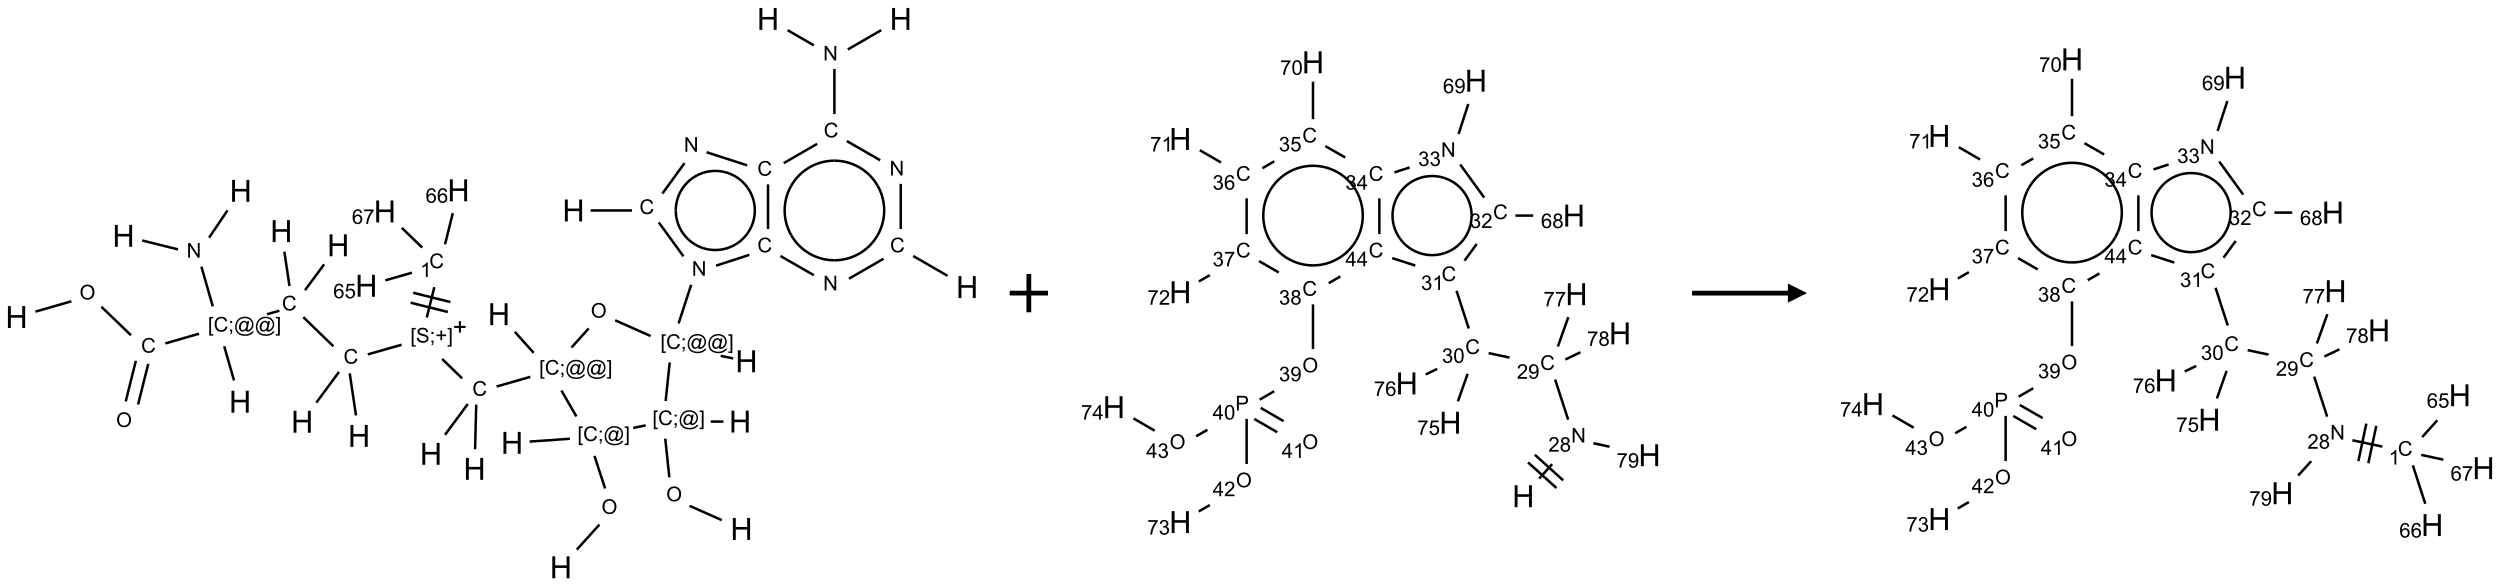 <?xml version="1.0" encoding="UTF-8"?>
<svg xmlns="http://www.w3.org/2000/svg" xmlns:xlink="http://www.w3.org/1999/xlink" width="1305" height="306" viewBox="0 0 1305 306">
<defs>
<g>
<g id="glyph-0-0">
<path d="M 2 0 L 2 -10 L 10 -10 L 10 0 Z M 2.25 -0.25 L 9.75 -0.25 L 9.75 -9.75 L 2.25 -9.75 Z M 2.25 -0.25 "/>
</g>
<g id="glyph-0-1">
<path d="M 1.281 0 L 1.281 -11.453 L 2.797 -11.453 L 2.797 -6.75 L 8.75 -6.75 L 8.75 -11.453 L 10.266 -11.453 L 10.266 0 L 8.75 0 L 8.75 -5.398 L 2.797 -5.398 L 2.797 0 Z M 1.281 0 "/>
</g>
<g id="glyph-1-0">
<path d="M 1.332 0 L 1.332 -6.668 L 6.668 -6.668 L 6.668 0 Z M 1.5 -0.168 L 6.5 -0.168 L 6.5 -6.5 L 1.5 -6.5 Z M 1.5 -0.168 "/>
</g>
<g id="glyph-1-1">
<path d="M 0.516 -3.719 C 0.516 -4.984 0.855 -5.977 1.535 -6.695 C 2.215 -7.414 3.094 -7.77 4.172 -7.77 C 4.875 -7.77 5.512 -7.602 6.078 -7.266 C 6.645 -6.93 7.074 -6.461 7.371 -5.855 C 7.668 -5.254 7.816 -4.57 7.816 -3.809 C 7.816 -3.035 7.66 -2.34 7.348 -1.73 C 7.035 -1.117 6.594 -0.656 6.02 -0.34 C 5.449 -0.027 4.828 0.129 4.168 0.129 C 3.449 0.129 2.805 -0.043 2.238 -0.391 C 1.672 -0.738 1.246 -1.211 0.953 -1.812 C 0.66 -2.414 0.516 -3.047 0.516 -3.719 Z M 1.559 -3.703 C 1.559 -2.781 1.805 -2.059 2.301 -1.527 C 2.793 -1 3.414 -0.734 4.16 -0.734 C 4.922 -0.734 5.547 -1 6.039 -1.535 C 6.531 -2.07 6.777 -2.828 6.777 -3.812 C 6.777 -4.434 6.672 -4.977 6.461 -5.441 C 6.25 -5.902 5.945 -6.262 5.539 -6.52 C 5.133 -6.773 4.68 -6.902 4.176 -6.902 C 3.461 -6.902 2.848 -6.656 2.332 -6.164 C 1.816 -5.672 1.559 -4.852 1.559 -3.703 Z M 1.559 -3.703 "/>
</g>
<g id="glyph-1-2">
<path d="M 6.27 -2.676 L 7.281 -2.422 C 7.07 -1.594 6.688 -0.961 6.137 -0.523 C 5.586 -0.086 4.914 0.129 4.121 0.129 C 3.297 0.129 2.629 -0.039 2.113 -0.371 C 1.598 -0.707 1.203 -1.191 0.934 -1.828 C 0.664 -2.465 0.531 -3.145 0.531 -3.875 C 0.531 -4.672 0.684 -5.363 0.988 -5.957 C 1.293 -6.547 1.723 -6.996 2.285 -7.305 C 2.844 -7.613 3.461 -7.766 4.137 -7.766 C 4.898 -7.766 5.543 -7.57 6.062 -7.184 C 6.582 -6.793 6.945 -6.246 7.152 -5.543 L 6.156 -5.309 C 5.98 -5.863 5.723 -6.266 5.387 -6.52 C 5.051 -6.773 4.625 -6.902 4.113 -6.902 C 3.527 -6.902 3.039 -6.762 2.645 -6.48 C 2.25 -6.199 1.973 -5.82 1.812 -5.348 C 1.652 -4.871 1.574 -4.383 1.574 -3.879 C 1.574 -3.23 1.668 -2.664 1.855 -2.18 C 2.047 -1.695 2.34 -1.332 2.738 -1.094 C 3.137 -0.855 3.57 -0.734 4.035 -0.734 C 4.602 -0.734 5.082 -0.898 5.473 -1.223 C 5.867 -1.551 6.133 -2.035 6.27 -2.676 Z M 6.27 -2.676 "/>
</g>
<g id="glyph-1-3">
<path d="M 0.723 2.121 L 0.723 -7.637 L 2.793 -7.637 L 2.793 -6.859 L 1.66 -6.859 L 1.66 1.344 L 2.793 1.344 L 2.793 2.121 Z M 0.723 2.121 "/>
</g>
<g id="glyph-1-4">
<path d="M 0.949 -4.465 L 0.949 -5.531 L 2.016 -5.531 L 2.016 -4.465 Z M 0.949 0 L 0.949 -1.066 L 2.016 -1.066 L 2.016 0 C 2.016 0.391 1.945 0.711 1.809 0.949 C 1.668 1.191 1.449 1.379 1.145 1.512 L 0.887 1.109 C 1.082 1.023 1.23 0.895 1.324 0.727 C 1.418 0.559 1.469 0.316 1.48 0 Z M 0.949 0 "/>
</g>
<g id="glyph-1-5">
<path d="M 6.047 -0.848 C 5.82 -0.59 5.57 -0.379 5.289 -0.223 C 5.008 -0.062 4.73 0.016 4.449 0.016 C 4.141 0.016 3.84 -0.074 3.547 -0.254 C 3.254 -0.434 3.02 -0.715 2.836 -1.09 C 2.652 -1.465 2.562 -1.875 2.562 -2.324 C 2.562 -2.875 2.703 -3.43 2.988 -3.98 C 3.27 -4.535 3.621 -4.953 4.043 -5.23 C 4.461 -5.508 4.871 -5.645 5.266 -5.645 C 5.566 -5.645 5.855 -5.566 6.129 -5.41 C 6.402 -5.25 6.641 -5.012 6.84 -4.688 L 7.016 -5.496 L 7.949 -5.496 L 7.199 -2 C 7.094 -1.516 7.043 -1.246 7.043 -1.191 C 7.043 -1.098 7.078 -1.02 7.148 -0.949 C 7.219 -0.883 7.305 -0.848 7.406 -0.848 C 7.59 -0.848 7.832 -0.953 8.129 -1.168 C 8.527 -1.445 8.84 -1.816 9.07 -2.285 C 9.301 -2.75 9.418 -3.234 9.418 -3.73 C 9.418 -4.309 9.27 -4.852 8.973 -5.355 C 8.676 -5.859 8.23 -6.262 7.645 -6.562 C 7.055 -6.863 6.406 -7.016 5.691 -7.016 C 4.879 -7.016 4.137 -6.824 3.465 -6.445 C 2.793 -6.066 2.273 -5.52 1.902 -4.809 C 1.535 -4.098 1.348 -3.34 1.348 -2.527 C 1.348 -1.676 1.535 -0.941 1.902 -0.328 C 2.273 0.285 2.809 0.742 3.508 1.035 C 4.207 1.328 4.984 1.473 5.832 1.473 C 6.742 1.473 7.504 1.32 8.121 1.016 C 8.734 0.711 9.195 0.34 9.5 -0.098 L 10.441 -0.098 C 10.266 0.266 9.961 0.637 9.531 1.016 C 9.102 1.395 8.59 1.695 7.996 1.914 C 7.402 2.133 6.688 2.246 5.848 2.246 C 5.078 2.246 4.367 2.145 3.715 1.949 C 3.066 1.75 2.512 1.453 2.051 1.055 C 1.594 0.656 1.25 0.199 1.016 -0.316 C 0.723 -0.973 0.578 -1.684 0.578 -2.441 C 0.578 -3.289 0.75 -4.098 1.098 -4.863 C 1.523 -5.805 2.125 -6.527 2.902 -7.027 C 3.684 -7.527 4.629 -7.777 5.738 -7.777 C 6.602 -7.777 7.375 -7.602 8.059 -7.246 C 8.746 -6.895 9.285 -6.371 9.684 -5.672 C 10.02 -5.07 10.188 -4.418 10.188 -3.715 C 10.188 -2.707 9.832 -1.812 9.125 -1.031 C 8.492 -0.328 7.801 0.02 7.051 0.02 C 6.812 0.02 6.617 -0.016 6.473 -0.09 C 6.324 -0.16 6.215 -0.266 6.145 -0.402 C 6.102 -0.488 6.066 -0.637 6.047 -0.848 Z M 3.527 -2.262 C 3.527 -1.785 3.641 -1.414 3.863 -1.152 C 4.09 -0.887 4.348 -0.754 4.641 -0.754 C 4.836 -0.754 5.039 -0.812 5.254 -0.93 C 5.469 -1.047 5.676 -1.219 5.871 -1.449 C 6.066 -1.676 6.23 -1.969 6.355 -2.32 C 6.48 -2.672 6.543 -3.027 6.543 -3.379 C 6.543 -3.852 6.426 -4.219 6.191 -4.48 C 5.957 -4.738 5.672 -4.871 5.332 -4.871 C 5.109 -4.871 4.902 -4.812 4.707 -4.699 C 4.512 -4.586 4.32 -4.406 4.137 -4.156 C 3.953 -3.906 3.805 -3.602 3.691 -3.246 C 3.582 -2.887 3.527 -2.559 3.527 -2.262 Z M 3.527 -2.262 "/>
</g>
<g id="glyph-1-6">
<path d="M 2.27 2.121 L 0.203 2.121 L 0.203 1.344 L 1.332 1.344 L 1.332 -6.859 L 0.203 -6.859 L 0.203 -7.637 L 2.27 -7.637 Z M 2.27 2.121 "/>
</g>
<g id="glyph-1-7">
<path d="M 0.812 0 L 0.812 -7.637 L 1.848 -7.637 L 5.859 -1.641 L 5.859 -7.637 L 6.828 -7.637 L 6.828 0 L 5.793 0 L 1.781 -6 L 1.781 0 Z M 0.812 0 "/>
</g>
<g id="glyph-1-8">
<path d="M 0.48 -2.453 L 1.434 -2.535 C 1.477 -2.152 1.582 -1.84 1.746 -1.598 C 1.91 -1.352 2.168 -1.152 2.516 -1.004 C 2.863 -0.852 3.254 -0.777 3.688 -0.777 C 4.074 -0.777 4.414 -0.832 4.707 -0.949 C 5.004 -1.062 5.223 -1.219 5.367 -1.418 C 5.512 -1.617 5.582 -1.836 5.582 -2.074 C 5.582 -2.312 5.516 -2.523 5.375 -2.699 C 5.234 -2.879 5.008 -3.031 4.688 -3.152 C 4.484 -3.23 4.031 -3.355 3.328 -3.523 C 2.625 -3.691 2.137 -3.852 1.855 -4 C 1.488 -4.191 1.219 -4.43 1.039 -4.711 C 0.859 -4.992 0.77 -5.312 0.77 -5.66 C 0.77 -6.047 0.879 -6.406 1.098 -6.742 C 1.316 -7.078 1.637 -7.332 2.059 -7.504 C 2.477 -7.68 2.945 -7.766 3.457 -7.766 C 4.023 -7.766 4.523 -7.676 4.957 -7.492 C 5.387 -7.309 5.719 -7.043 5.953 -6.688 C 6.188 -6.332 6.312 -5.934 6.328 -5.484 L 5.359 -5.41 C 5.309 -5.895 5.133 -6.258 4.832 -6.504 C 4.531 -6.75 4.086 -6.875 3.5 -6.875 C 2.891 -6.875 2.445 -6.762 2.164 -6.539 C 1.883 -6.316 1.746 -6.047 1.746 -5.73 C 1.746 -5.457 1.844 -5.23 2.043 -5.051 C 2.238 -4.875 2.742 -4.695 3.566 -4.508 C 4.387 -4.32 4.949 -4.16 5.254 -4.02 C 5.699 -3.816 6.027 -3.555 6.238 -3.242 C 6.449 -2.93 6.559 -2.566 6.559 -2.156 C 6.559 -1.75 6.441 -1.367 6.207 -1.008 C 5.977 -0.648 5.641 -0.367 5.207 -0.168 C 4.77 0.031 4.281 0.129 3.734 0.129 C 3.043 0.129 2.465 0.031 1.996 -0.172 C 1.531 -0.375 1.164 -0.676 0.898 -1.082 C 0.633 -1.484 0.492 -1.941 0.48 -2.453 Z M 0.48 -2.453 "/>
</g>
<g id="glyph-1-9">
<path d="M 2.672 -1.234 L 2.672 -3.328 L 0.594 -3.328 L 0.594 -4.203 L 2.672 -4.203 L 2.672 -6.281 L 3.559 -6.281 L 3.559 -4.203 L 5.637 -4.203 L 5.637 -3.328 L 3.559 -3.328 L 3.559 -1.234 Z M 2.672 -1.234 "/>
</g>
<g id="glyph-1-10">
<path d="M 3.973 0 L 3.035 0 L 3.035 -5.973 C 2.809 -5.758 2.516 -5.543 2.148 -5.328 C 1.781 -5.113 1.453 -4.953 1.16 -4.844 L 1.16 -5.75 C 1.684 -5.996 2.145 -6.297 2.535 -6.645 C 2.93 -6.996 3.207 -7.336 3.371 -7.668 L 3.973 -7.668 Z M 3.973 0 "/>
</g>
<g id="glyph-1-11">
<path d="M 5.309 -5.766 L 4.375 -5.691 C 4.293 -6.059 4.172 -6.328 4.02 -6.496 C 3.766 -6.762 3.453 -6.895 3.082 -6.895 C 2.785 -6.895 2.523 -6.812 2.297 -6.645 C 2 -6.43 1.77 -6.117 1.598 -5.703 C 1.43 -5.289 1.34 -4.703 1.332 -3.938 C 1.559 -4.281 1.836 -4.535 2.16 -4.703 C 2.488 -4.871 2.828 -4.953 3.188 -4.953 C 3.812 -4.953 4.344 -4.723 4.785 -4.262 C 5.223 -3.801 5.441 -3.207 5.441 -2.48 C 5.441 -2 5.34 -1.555 5.133 -1.145 C 4.926 -0.73 4.641 -0.418 4.281 -0.199 C 3.922 0.02 3.512 0.129 3.051 0.129 C 2.27 0.129 1.633 -0.156 1.141 -0.73 C 0.648 -1.305 0.402 -2.254 0.402 -3.574 C 0.402 -5.051 0.672 -6.121 1.219 -6.793 C 1.695 -7.375 2.336 -7.668 3.141 -7.668 C 3.742 -7.668 4.234 -7.5 4.617 -7.16 C 5 -6.824 5.23 -6.359 5.309 -5.766 Z M 1.48 -2.473 C 1.48 -2.152 1.547 -1.844 1.684 -1.547 C 1.82 -1.25 2.016 -1.027 2.262 -0.871 C 2.508 -0.719 2.766 -0.641 3.035 -0.641 C 3.434 -0.641 3.773 -0.801 4.059 -1.121 C 4.344 -1.441 4.484 -1.875 4.484 -2.422 C 4.484 -2.949 4.344 -3.367 4.062 -3.668 C 3.781 -3.973 3.426 -4.125 3 -4.125 C 2.578 -4.125 2.219 -3.973 1.922 -3.668 C 1.625 -3.363 1.48 -2.969 1.48 -2.473 Z M 1.48 -2.473 "/>
</g>
<g id="glyph-1-12">
<path d="M 0.441 -2 L 1.426 -2.082 C 1.5 -1.605 1.668 -1.242 1.934 -1.004 C 2.199 -0.762 2.52 -0.641 2.895 -0.641 C 3.348 -0.641 3.73 -0.812 4.043 -1.152 C 4.355 -1.492 4.512 -1.941 4.512 -2.504 C 4.512 -3.039 4.359 -3.461 4.059 -3.77 C 3.758 -4.078 3.367 -4.234 2.879 -4.234 C 2.578 -4.234 2.305 -4.164 2.062 -4.027 C 1.82 -3.891 1.629 -3.715 1.488 -3.496 L 0.609 -3.609 L 1.348 -7.531 L 5.145 -7.531 L 5.145 -6.637 L 2.098 -6.637 L 1.688 -4.582 C 2.145 -4.902 2.625 -5.062 3.129 -5.062 C 3.797 -5.062 4.359 -4.832 4.816 -4.371 C 5.277 -3.91 5.504 -3.312 5.504 -2.59 C 5.504 -1.898 5.305 -1.301 4.902 -0.797 C 4.41 -0.18 3.742 0.129 2.895 0.129 C 2.199 0.129 1.633 -0.062 1.195 -0.453 C 0.758 -0.844 0.504 -1.359 0.441 -2 Z M 0.441 -2 "/>
</g>
<g id="glyph-1-13">
<path d="M 0.504 -6.637 L 0.504 -7.535 L 5.449 -7.535 L 5.449 -6.809 C 4.961 -6.289 4.48 -5.602 4.004 -4.746 C 3.527 -3.887 3.156 -3.004 2.895 -2.098 C 2.707 -1.461 2.59 -0.762 2.535 0 L 1.574 0 C 1.582 -0.602 1.703 -1.328 1.926 -2.176 C 2.152 -3.027 2.477 -3.848 2.898 -4.637 C 3.32 -5.426 3.77 -6.094 4.246 -6.637 Z M 0.504 -6.637 "/>
</g>
<g id="glyph-1-14">
<path d="M 5.371 -0.902 L 5.371 0 L 0.324 0 C 0.316 -0.227 0.352 -0.441 0.434 -0.652 C 0.562 -0.996 0.766 -1.332 1.051 -1.668 C 1.332 -2 1.742 -2.387 2.277 -2.824 C 3.105 -3.504 3.668 -4.043 3.957 -4.441 C 4.25 -4.84 4.395 -5.215 4.395 -5.566 C 4.395 -5.938 4.262 -6.254 3.996 -6.508 C 3.73 -6.762 3.387 -6.891 2.957 -6.891 C 2.508 -6.891 2.145 -6.754 1.875 -6.484 C 1.605 -6.215 1.469 -5.84 1.465 -5.359 L 0.5 -5.457 C 0.566 -6.176 0.812 -6.727 1.246 -7.102 C 1.676 -7.477 2.254 -7.668 2.98 -7.668 C 3.711 -7.668 4.293 -7.465 4.719 -7.059 C 5.145 -6.652 5.359 -6.148 5.359 -5.547 C 5.359 -5.242 5.297 -4.941 5.172 -4.645 C 5.047 -4.352 4.84 -4.039 4.551 -3.715 C 4.262 -3.387 3.777 -2.938 3.105 -2.371 C 2.543 -1.898 2.18 -1.578 2.02 -1.41 C 1.859 -1.242 1.73 -1.07 1.625 -0.902 Z M 5.371 -0.902 "/>
</g>
<g id="glyph-1-15">
<path d="M 1.887 -4.141 C 1.496 -4.281 1.207 -4.484 1.02 -4.75 C 0.832 -5.016 0.738 -5.328 0.738 -5.699 C 0.738 -6.254 0.938 -6.719 1.34 -7.098 C 1.738 -7.477 2.27 -7.668 2.934 -7.668 C 3.598 -7.668 4.137 -7.473 4.543 -7.086 C 4.949 -6.699 5.152 -6.227 5.152 -5.672 C 5.152 -5.316 5.059 -5.008 4.871 -4.746 C 4.688 -4.484 4.406 -4.281 4.027 -4.141 C 4.496 -3.988 4.852 -3.742 5.098 -3.402 C 5.34 -3.062 5.465 -2.656 5.465 -2.184 C 5.465 -1.531 5.234 -0.98 4.77 -0.535 C 4.309 -0.09 3.703 0.129 2.949 0.129 C 2.195 0.129 1.586 -0.094 1.125 -0.539 C 0.664 -0.984 0.434 -1.543 0.434 -2.207 C 0.434 -2.703 0.559 -3.121 0.809 -3.457 C 1.062 -3.793 1.422 -4.02 1.887 -4.141 Z M 1.699 -5.73 C 1.699 -5.367 1.812 -5.074 2.047 -4.844 C 2.281 -4.613 2.582 -4.5 2.953 -4.5 C 3.312 -4.5 3.609 -4.613 3.84 -4.84 C 4.07 -5.066 4.188 -5.348 4.188 -5.676 C 4.188 -6.02 4.07 -6.309 3.832 -6.543 C 3.594 -6.777 3.297 -6.895 2.941 -6.895 C 2.586 -6.895 2.289 -6.781 2.051 -6.551 C 1.816 -6.324 1.699 -6.047 1.699 -5.73 Z M 1.395 -2.203 C 1.395 -1.938 1.461 -1.676 1.586 -1.426 C 1.711 -1.176 1.902 -0.984 2.152 -0.848 C 2.402 -0.711 2.672 -0.641 2.957 -0.641 C 3.406 -0.641 3.777 -0.785 4.066 -1.074 C 4.359 -1.363 4.504 -1.727 4.504 -2.172 C 4.504 -2.625 4.355 -2.996 4.055 -3.293 C 3.754 -3.586 3.379 -3.734 2.926 -3.734 C 2.484 -3.734 2.121 -3.59 1.832 -3.297 C 1.543 -3.004 1.395 -2.641 1.395 -2.203 Z M 1.395 -2.203 "/>
</g>
<g id="glyph-1-16">
<path d="M 0.582 -1.766 L 1.484 -1.848 C 1.562 -1.426 1.707 -1.117 1.922 -0.926 C 2.137 -0.734 2.414 -0.641 2.75 -0.641 C 3.039 -0.641 3.289 -0.707 3.508 -0.84 C 3.727 -0.973 3.902 -1.148 4.043 -1.367 C 4.18 -1.586 4.297 -1.887 4.391 -2.262 C 4.484 -2.637 4.531 -3.016 4.531 -3.406 C 4.531 -3.449 4.531 -3.512 4.527 -3.594 C 4.34 -3.297 4.082 -3.055 3.758 -2.867 C 3.434 -2.68 3.082 -2.59 2.703 -2.59 C 2.07 -2.59 1.535 -2.816 1.098 -3.277 C 0.66 -3.734 0.441 -4.34 0.441 -5.09 C 0.441 -5.863 0.672 -6.484 1.129 -6.957 C 1.586 -7.43 2.156 -7.668 2.844 -7.668 C 3.34 -7.668 3.793 -7.531 4.207 -7.266 C 4.617 -7 4.93 -6.617 5.145 -6.121 C 5.355 -5.629 5.465 -4.91 5.465 -3.973 C 5.465 -2.996 5.359 -2.223 5.145 -1.645 C 4.934 -1.066 4.617 -0.625 4.199 -0.324 C 3.781 -0.02 3.293 0.129 2.73 0.129 C 2.133 0.129 1.645 -0.035 1.266 -0.367 C 0.887 -0.699 0.66 -1.164 0.582 -1.766 Z M 4.422 -5.137 C 4.422 -5.676 4.277 -6.102 3.992 -6.418 C 3.707 -6.734 3.359 -6.891 2.957 -6.891 C 2.543 -6.891 2.18 -6.719 1.871 -6.379 C 1.562 -6.039 1.406 -5.598 1.406 -5.059 C 1.406 -4.57 1.555 -4.176 1.848 -3.871 C 2.141 -3.566 2.5 -3.418 2.934 -3.418 C 3.367 -3.418 3.723 -3.57 4.004 -3.871 C 4.281 -4.176 4.422 -4.598 4.422 -5.137 Z M 4.422 -5.137 "/>
</g>
<g id="glyph-1-17">
<path d="M 0.449 -2.016 L 1.387 -2.141 C 1.492 -1.609 1.676 -1.227 1.934 -0.992 C 2.191 -0.758 2.508 -0.641 2.879 -0.641 C 3.32 -0.641 3.695 -0.793 3.996 -1.098 C 4.301 -1.402 4.453 -1.781 4.453 -2.234 C 4.453 -2.664 4.312 -3.02 4.031 -3.301 C 3.75 -3.578 3.391 -3.719 2.957 -3.719 C 2.781 -3.719 2.562 -3.684 2.297 -3.613 L 2.402 -4.438 C 2.465 -4.43 2.516 -4.426 2.551 -4.426 C 2.949 -4.426 3.312 -4.531 3.629 -4.738 C 3.949 -4.949 4.109 -5.27 4.109 -5.703 C 4.109 -6.047 3.992 -6.332 3.762 -6.559 C 3.527 -6.785 3.227 -6.895 2.859 -6.895 C 2.496 -6.895 2.191 -6.781 1.949 -6.551 C 1.707 -6.324 1.547 -5.98 1.48 -5.52 L 0.543 -5.688 C 0.656 -6.316 0.918 -6.805 1.324 -7.148 C 1.73 -7.492 2.234 -7.668 2.84 -7.668 C 3.254 -7.668 3.641 -7.578 3.988 -7.398 C 4.34 -7.219 4.609 -6.977 4.793 -6.668 C 4.98 -6.359 5.074 -6.031 5.074 -5.684 C 5.074 -5.352 4.984 -5.051 4.809 -4.781 C 4.629 -4.512 4.367 -4.297 4.02 -4.137 C 4.473 -4.031 4.824 -3.816 5.074 -3.488 C 5.324 -3.16 5.449 -2.75 5.449 -2.254 C 5.449 -1.59 5.203 -1.023 4.719 -0.559 C 4.234 -0.098 3.617 0.137 2.875 0.137 C 2.203 0.137 1.648 -0.062 1.207 -0.465 C 0.762 -0.863 0.512 -1.379 0.449 -2.016 Z M 0.449 -2.016 "/>
</g>
<g id="glyph-1-18">
<path d="M 0.441 -3.766 C 0.441 -4.668 0.535 -5.395 0.723 -5.945 C 0.906 -6.496 1.184 -6.922 1.551 -7.219 C 1.918 -7.516 2.375 -7.668 2.934 -7.668 C 3.344 -7.668 3.703 -7.586 4.012 -7.418 C 4.32 -7.254 4.574 -7.016 4.777 -6.707 C 4.977 -6.395 5.137 -6.016 5.25 -5.57 C 5.363 -5.125 5.422 -4.523 5.422 -3.766 C 5.422 -2.871 5.328 -2.148 5.145 -1.598 C 4.961 -1.047 4.688 -0.621 4.32 -0.32 C 3.953 -0.02 3.492 0.129 2.934 0.129 C 2.195 0.129 1.617 -0.133 1.199 -0.66 C 0.695 -1.297 0.441 -2.332 0.441 -3.766 Z M 1.406 -3.766 C 1.406 -2.512 1.555 -1.68 1.848 -1.262 C 2.141 -0.848 2.5 -0.641 2.934 -0.641 C 3.363 -0.641 3.727 -0.848 4.02 -1.266 C 4.312 -1.684 4.457 -2.516 4.457 -3.766 C 4.457 -5.023 4.312 -5.859 4.02 -6.27 C 3.727 -6.684 3.359 -6.891 2.922 -6.891 C 2.492 -6.891 2.148 -6.707 1.891 -6.344 C 1.566 -5.879 1.406 -5.02 1.406 -3.766 Z M 1.406 -3.766 "/>
</g>
<g id="glyph-1-19">
<path d="M 3.449 0 L 3.449 -1.828 L 0.137 -1.828 L 0.137 -2.688 L 3.621 -7.637 L 4.387 -7.637 L 4.387 -2.688 L 5.418 -2.688 L 5.418 -1.828 L 4.387 -1.828 L 4.387 0 Z M 3.449 -2.688 L 3.449 -6.129 L 1.059 -2.688 Z M 3.449 -2.688 "/>
</g>
<g id="glyph-1-20">
<path d="M 0.824 0 L 0.824 -7.637 L 3.703 -7.637 C 4.211 -7.637 4.598 -7.609 4.863 -7.562 C 5.238 -7.5 5.555 -7.383 5.809 -7.207 C 6.062 -7.031 6.266 -6.785 6.418 -6.469 C 6.574 -6.152 6.652 -5.805 6.652 -5.426 C 6.652 -4.777 6.445 -4.227 6.031 -3.777 C 5.617 -3.328 4.871 -3.105 3.793 -3.105 L 1.832 -3.105 L 1.832 0 Z M 1.832 -4.004 L 3.809 -4.004 C 4.461 -4.004 4.922 -4.125 5.199 -4.371 C 5.473 -4.613 5.609 -4.953 5.609 -5.395 C 5.609 -5.715 5.527 -5.988 5.367 -6.215 C 5.207 -6.441 4.992 -6.594 4.73 -6.668 C 4.559 -6.711 4.246 -6.734 3.785 -6.734 L 1.832 -6.734 Z M 1.832 -4.004 "/>
</g>
</g>
</defs>
<path fill="none" stroke-width="0.033" stroke-linecap="butt" stroke-linejoin="miter" stroke="rgb(0%, 0%, 0%)" stroke-opacity="1" stroke-miterlimit="10" d="M 0.247 3.82 L 0.716 3.685 " transform="matrix(40, 0, 0, 40, 8.629, 9.867)"/>
<path fill="none" stroke-width="0.033" stroke-linecap="butt" stroke-linejoin="miter" stroke="rgb(0%, 0%, 0%)" stroke-opacity="1" stroke-miterlimit="10" d="M 1.107 3.756 L 1.493 4.128 " transform="matrix(40, 0, 0, 40, 8.629, 9.867)"/>
<path fill="none" stroke-width="0.033" stroke-linecap="butt" stroke-linejoin="miter" stroke="rgb(0%, 0%, 0%)" stroke-opacity="1" stroke-miterlimit="10" d="M 1.557 4.462 L 1.425 4.992 " transform="matrix(40, 0, 0, 40, 8.629, 9.867)"/>
<path fill="none" stroke-width="0.033" stroke-linecap="butt" stroke-linejoin="miter" stroke="rgb(0%, 0%, 0%)" stroke-opacity="1" stroke-miterlimit="10" d="M 1.719 4.502 L 1.586 5.032 " transform="matrix(40, 0, 0, 40, 8.629, 9.867)"/>
<path fill="none" stroke-width="0.033" stroke-linecap="butt" stroke-linejoin="miter" stroke="rgb(0%, 0%, 0%)" stroke-opacity="1" stroke-miterlimit="10" d="M 1.942 4.235 L 2.382 4.108 " transform="matrix(40, 0, 0, 40, 8.629, 9.867)"/>
<path fill="none" stroke-width="0.033" stroke-linecap="butt" stroke-linejoin="miter" stroke="rgb(0%, 0%, 0%)" stroke-opacity="1" stroke-miterlimit="10" d="M 2.71 4.271 L 2.838 4.718 " transform="matrix(40, 0, 0, 40, 8.629, 9.867)"/>
<path fill="none" stroke-width="0.033" stroke-linecap="butt" stroke-linejoin="miter" stroke="rgb(0%, 0%, 0%)" stroke-opacity="1" stroke-miterlimit="10" d="M 2.561 3.751 L 2.413 3.234 " transform="matrix(40, 0, 0, 40, 8.629, 9.867)"/>
<path fill="none" stroke-width="0.033" stroke-linecap="butt" stroke-linejoin="miter" stroke="rgb(0%, 0%, 0%)" stroke-opacity="1" stroke-miterlimit="10" d="M 2.513 2.855 L 2.753 2.499 " transform="matrix(40, 0, 0, 40, 8.629, 9.867)"/>
<path fill="none" stroke-width="0.033" stroke-linecap="butt" stroke-linejoin="miter" stroke="rgb(0%, 0%, 0%)" stroke-opacity="1" stroke-miterlimit="10" d="M 2.107 3.008 L 1.64 2.892 " transform="matrix(40, 0, 0, 40, 8.629, 9.867)"/>
<path fill="none" stroke-width="0.033" stroke-linecap="butt" stroke-linejoin="miter" stroke="rgb(0%, 0%, 0%)" stroke-opacity="1" stroke-miterlimit="10" d="M 3.269 3.854 L 3.43 3.808 " transform="matrix(40, 0, 0, 40, 8.629, 9.867)"/>
<path fill="none" stroke-width="0.033" stroke-linecap="butt" stroke-linejoin="miter" stroke="rgb(0%, 0%, 0%)" stroke-opacity="1" stroke-miterlimit="10" d="M 3.765 3.54 L 4.014 3.203 " transform="matrix(40, 0, 0, 40, 8.629, 9.867)"/>
<path fill="none" stroke-width="0.033" stroke-linecap="butt" stroke-linejoin="miter" stroke="rgb(0%, 0%, 0%)" stroke-opacity="1" stroke-miterlimit="10" d="M 3.562 3.486 L 3.495 3.037 " transform="matrix(40, 0, 0, 40, 8.629, 9.867)"/>
<path fill="none" stroke-width="0.033" stroke-linecap="butt" stroke-linejoin="miter" stroke="rgb(0%, 0%, 0%)" stroke-opacity="1" stroke-miterlimit="10" d="M 3.742 3.892 L 4.135 4.272 " transform="matrix(40, 0, 0, 40, 8.629, 9.867)"/>
<path fill="none" stroke-width="0.033" stroke-linecap="butt" stroke-linejoin="miter" stroke="rgb(0%, 0%, 0%)" stroke-opacity="1" stroke-miterlimit="10" d="M 4.208 4.607 L 3.912 5.008 " transform="matrix(40, 0, 0, 40, 8.629, 9.867)"/>
<path fill="none" stroke-width="0.033" stroke-linecap="butt" stroke-linejoin="miter" stroke="rgb(0%, 0%, 0%)" stroke-opacity="1" stroke-miterlimit="10" d="M 4.348 4.626 L 4.43 5.175 " transform="matrix(40, 0, 0, 40, 8.629, 9.867)"/>
<path fill="none" stroke-width="0.033" stroke-linecap="butt" stroke-linejoin="miter" stroke="rgb(0%, 0%, 0%)" stroke-opacity="1" stroke-miterlimit="10" d="M 4.584 4.378 L 5.025 4.252 " transform="matrix(40, 0, 0, 40, 8.629, 9.867)"/>
<path fill="none" stroke-width="0.033" stroke-linecap="butt" stroke-linejoin="miter" stroke="rgb(0%, 0%, 0%)" stroke-opacity="1" stroke-miterlimit="10" d="M 5.554 4.438 L 5.815 4.691 " transform="matrix(40, 0, 0, 40, 8.629, 9.867)"/>
<path fill="none" stroke-width="0.033" stroke-linecap="butt" stroke-linejoin="miter" stroke="rgb(0%, 0%, 0%)" stroke-opacity="1" stroke-miterlimit="10" d="M 5.889 5.026 L 5.592 5.427 " transform="matrix(40, 0, 0, 40, 8.629, 9.867)"/>
<path fill="none" stroke-width="0.033" stroke-linecap="butt" stroke-linejoin="miter" stroke="rgb(0%, 0%, 0%)" stroke-opacity="1" stroke-miterlimit="10" d="M 5.999 5.034 L 5.984 5.616 " transform="matrix(40, 0, 0, 40, 8.629, 9.867)"/>
<path fill="none" stroke-width="0.033" stroke-linecap="butt" stroke-linejoin="miter" stroke="rgb(0%, 0%, 0%)" stroke-opacity="1" stroke-miterlimit="10" d="M 6.265 4.797 L 6.705 4.671 " transform="matrix(40, 0, 0, 40, 8.629, 9.867)"/>
<path fill="none" stroke-width="0.033" stroke-linecap="butt" stroke-linejoin="miter" stroke="rgb(0%, 0%, 0%)" stroke-opacity="1" stroke-miterlimit="10" d="M 6.748 4.357 L 6.502 4.083 " transform="matrix(40, 0, 0, 40, 8.629, 9.867)"/>
<path fill="none" stroke-width="0.033" stroke-linecap="butt" stroke-linejoin="miter" stroke="rgb(0%, 0%, 0%)" stroke-opacity="1" stroke-miterlimit="10" d="M 7.242 4.289 L 7.467 4.039 " transform="matrix(40, 0, 0, 40, 8.629, 9.867)"/>
<path fill="none" stroke-width="0.033" stroke-linecap="butt" stroke-linejoin="miter" stroke="rgb(0%, 0%, 0%)" stroke-opacity="1" stroke-miterlimit="10" d="M 7.812 3.933 L 8.275 4.139 " transform="matrix(40, 0, 0, 40, 8.629, 9.867)"/>
<path fill="none" stroke-width="0.033" stroke-linecap="butt" stroke-linejoin="miter" stroke="rgb(0%, 0%, 0%)" stroke-opacity="1" stroke-miterlimit="10" d="M 9.189 4.397 L 9.352 4.431 " transform="matrix(40, 0, 0, 40, 8.629, 9.867)"/>
<path fill="none" stroke-width="0.033" stroke-linecap="butt" stroke-linejoin="miter" stroke="rgb(0%, 0%, 0%)" stroke-opacity="1" stroke-miterlimit="10" d="M 8.64 3.974 L 8.804 3.47 " transform="matrix(40, 0, 0, 40, 8.629, 9.867)"/>
<path fill="none" stroke-width="0.033" stroke-linecap="butt" stroke-linejoin="miter" stroke="rgb(0%, 0%, 0%)" stroke-opacity="1" stroke-miterlimit="10" d="M 8.703 3.098 L 8.381 2.655 " transform="matrix(40, 0, 0, 40, 8.629, 9.867)"/>
<path fill="none" stroke-width="0.033" stroke-linecap="butt" stroke-linejoin="miter" stroke="rgb(0%, 0%, 0%)" stroke-opacity="1" stroke-miterlimit="10" d="M 8.032 2.5 L 7.491 2.5 " transform="matrix(40, 0, 0, 40, 8.629, 9.867)"/>
<path fill="none" stroke-width="0.033" stroke-linecap="butt" stroke-linejoin="miter" stroke="rgb(0%, 0%, 0%)" stroke-opacity="1" stroke-miterlimit="10" d="M 8.428 2.28 L 8.717 1.882 " transform="matrix(40, 0, 0, 40, 8.629, 9.867)"/>
<path fill="none" stroke-width="0.033" stroke-linecap="butt" stroke-linejoin="miter" stroke="rgb(0%, 0%, 0%)" stroke-opacity="1" stroke-miterlimit="10" d="M 9.005 1.74 L 9.534 1.911 " transform="matrix(40, 0, 0, 40, 8.629, 9.867)"/>
<path fill="none" stroke-width="0.033" stroke-linecap="butt" stroke-linejoin="miter" stroke="rgb(0%, 0%, 0%)" stroke-opacity="1" stroke-miterlimit="10" d="M 10.012 1.882 L 10.448 1.63 " transform="matrix(40, 0, 0, 40, 8.629, 9.867)"/>
<path fill="none" stroke-width="0.033" stroke-linecap="butt" stroke-linejoin="miter" stroke="rgb(0%, 0%, 0%)" stroke-opacity="1" stroke-miterlimit="10" d="M 10.673 1.242 L 10.673 0.653 " transform="matrix(40, 0, 0, 40, 8.629, 9.867)"/>
<path fill="none" stroke-width="0.033" stroke-linecap="butt" stroke-linejoin="miter" stroke="rgb(0%, 0%, 0%)" stroke-opacity="1" stroke-miterlimit="10" d="M 10.405 0.345 L 10.062 0.147 " transform="matrix(40, 0, 0, 40, 8.629, 9.867)"/>
<path fill="none" stroke-width="0.033" stroke-linecap="butt" stroke-linejoin="miter" stroke="rgb(0%, 0%, 0%)" stroke-opacity="1" stroke-miterlimit="10" d="M 10.848 0.399 L 11.284 0.147 " transform="matrix(40, 0, 0, 40, 8.629, 9.867)"/>
<path fill="none" stroke-width="0.033" stroke-linecap="butt" stroke-linejoin="miter" stroke="rgb(0%, 0%, 0%)" stroke-opacity="1" stroke-miterlimit="10" d="M 10.835 1.594 L 11.271 1.845 " transform="matrix(40, 0, 0, 40, 8.629, 9.867)"/>
<path fill="none" stroke-width="0.033" stroke-linecap="butt" stroke-linejoin="miter" stroke="rgb(0%, 0%, 0%)" stroke-opacity="1" stroke-miterlimit="10" d="M 11.539 2.153 L 11.539 2.742 " transform="matrix(40, 0, 0, 40, 8.629, 9.867)"/>
<path fill="none" stroke-width="0.033" stroke-linecap="butt" stroke-linejoin="miter" stroke="rgb(0%, 0%, 0%)" stroke-opacity="1" stroke-miterlimit="10" d="M 11.701 3.094 L 12.15 3.353 " transform="matrix(40, 0, 0, 40, 8.629, 9.867)"/>
<path fill="none" stroke-width="0.033" stroke-linecap="butt" stroke-linejoin="miter" stroke="rgb(0%, 0%, 0%)" stroke-opacity="1" stroke-miterlimit="10" d="M 11.314 3.13 L 10.864 3.39 " transform="matrix(40, 0, 0, 40, 8.629, 9.867)"/>
<path fill="none" stroke-width="0.033" stroke-linecap="butt" stroke-linejoin="miter" stroke="rgb(0%, 0%, 0%)" stroke-opacity="1" stroke-miterlimit="10" d="M 10.405 3.345 L 9.969 3.094 " transform="matrix(40, 0, 0, 40, 8.629, 9.867)"/>
<path fill="none" stroke-width="0.033" stroke-linecap="butt" stroke-linejoin="miter" stroke="rgb(0%, 0%, 0%)" stroke-opacity="1" stroke-miterlimit="10" d="M 9.807 2.742 L 9.807 2.159 " transform="matrix(40, 0, 0, 40, 8.629, 9.867)"/>
<path fill="none" stroke-width="0.033" stroke-linecap="butt" stroke-linejoin="miter" stroke="rgb(0%, 0%, 0%)" stroke-opacity="1" stroke-miterlimit="10" d="M 9.563 3.079 L 9.129 3.22 " transform="matrix(40, 0, 0, 40, 8.629, 9.867)"/>
<path fill="none" stroke-width="0.033" stroke-linecap="butt" stroke-linejoin="miter" stroke="rgb(0%, 0%, 0%)" stroke-opacity="1" stroke-miterlimit="10" d="M 8.524 4.483 L 8.471 4.986 " transform="matrix(40, 0, 0, 40, 8.629, 9.867)"/>
<path fill="none" stroke-width="0.033" stroke-linecap="butt" stroke-linejoin="miter" stroke="rgb(0%, 0%, 0%)" stroke-opacity="1" stroke-miterlimit="10" d="M 9.059 5.255 L 9.226 5.255 " transform="matrix(40, 0, 0, 40, 8.629, 9.867)"/>
<path fill="none" stroke-width="0.033" stroke-linecap="butt" stroke-linejoin="miter" stroke="rgb(0%, 0%, 0%)" stroke-opacity="1" stroke-miterlimit="10" d="M 8.466 5.477 L 8.519 5.983 " transform="matrix(40, 0, 0, 40, 8.629, 9.867)"/>
<path fill="none" stroke-width="0.033" stroke-linecap="butt" stroke-linejoin="miter" stroke="rgb(0%, 0%, 0%)" stroke-opacity="1" stroke-miterlimit="10" d="M 8.784 6.355 L 9.203 6.541 " transform="matrix(40, 0, 0, 40, 8.629, 9.867)"/>
<path fill="none" stroke-width="0.033" stroke-linecap="butt" stroke-linejoin="miter" stroke="rgb(0%, 0%, 0%)" stroke-opacity="1" stroke-miterlimit="10" d="M 8.211 5.304 L 8.048 5.338 " transform="matrix(40, 0, 0, 40, 8.629, 9.867)"/>
<path fill="none" stroke-width="0.033" stroke-linecap="butt" stroke-linejoin="miter" stroke="rgb(0%, 0%, 0%)" stroke-opacity="1" stroke-miterlimit="10" d="M 7.306 5.188 L 7.111 4.85 " transform="matrix(40, 0, 0, 40, 8.629, 9.867)"/>
<path fill="none" stroke-width="0.033" stroke-linecap="butt" stroke-linejoin="miter" stroke="rgb(0%, 0%, 0%)" stroke-opacity="1" stroke-miterlimit="10" d="M 7.221 5.479 L 6.696 5.516 " transform="matrix(40, 0, 0, 40, 8.629, 9.867)"/>
<path fill="none" stroke-width="0.033" stroke-linecap="butt" stroke-linejoin="miter" stroke="rgb(0%, 0%, 0%)" stroke-opacity="1" stroke-miterlimit="10" d="M 7.542 5.703 L 7.681 6.128 " transform="matrix(40, 0, 0, 40, 8.629, 9.867)"/>
<path fill="none" stroke-width="0.033" stroke-linecap="butt" stroke-linejoin="miter" stroke="rgb(0%, 0%, 0%)" stroke-opacity="1" stroke-miterlimit="10" d="M 7.607 6.599 L 7.311 6.927 " transform="matrix(40, 0, 0, 40, 8.629, 9.867)"/>
<path fill="none" stroke-width="0.033" stroke-linecap="butt" stroke-linejoin="miter" stroke="rgb(0%, 0%, 0%)" stroke-opacity="1" stroke-miterlimit="10" d="M 5.354 3.897 L 5.452 3.501 " transform="matrix(40, 0, 0, 40, 8.629, 9.867)"/>
<path fill="none" stroke-width="0.033" stroke-linecap="butt" stroke-linejoin="miter" stroke="rgb(0%, 0%, 0%)" stroke-opacity="1" stroke-miterlimit="10" d="M 5.662 3.695 L 5.176 3.574 " transform="matrix(40, 0, 0, 40, 8.629, 9.867)"/>
<path fill="none" stroke-width="0.033" stroke-linecap="butt" stroke-linejoin="miter" stroke="rgb(0%, 0%, 0%)" stroke-opacity="1" stroke-miterlimit="10" d="M 5.629 3.825 L 5.144 3.704 " transform="matrix(40, 0, 0, 40, 8.629, 9.867)"/>
<path fill="none" stroke-width="0.033" stroke-linecap="butt" stroke-linejoin="miter" stroke="rgb(0%, 0%, 0%)" stroke-opacity="1" stroke-miterlimit="10" d="M 5.16 3.312 L 4.812 3.412 " transform="matrix(40, 0, 0, 40, 8.629, 9.867)"/>
<path fill="none" stroke-width="0.033" stroke-linecap="butt" stroke-linejoin="miter" stroke="rgb(0%, 0%, 0%)" stroke-opacity="1" stroke-miterlimit="10" d="M 5.592 2.942 L 5.693 2.535 " transform="matrix(40, 0, 0, 40, 8.629, 9.867)"/>
<path fill="none" stroke-width="0.033" stroke-linecap="butt" stroke-linejoin="miter" stroke="rgb(0%, 0%, 0%)" stroke-opacity="1" stroke-miterlimit="10" d="M 5.294 2.984 L 5.028 2.727 " transform="matrix(40, 0, 0, 40, 8.629, 9.867)"/>
<path fill="none" stroke-width="0.033" stroke-linecap="butt" stroke-linejoin="miter" stroke="rgb(0%, 0%, 0%)" stroke-opacity="1" stroke-miterlimit="10" d="M 8.959 2.991 C 8.747 2.922 8.603 2.724 8.603 2.5 " transform="matrix(40, 0, 0, 40, 8.629, 9.867)"/>
<path fill="none" stroke-width="0.033" stroke-linecap="butt" stroke-linejoin="miter" stroke="rgb(0%, 0%, 0%)" stroke-opacity="1" stroke-miterlimit="10" d="M 9.536 2.803 C 9.405 2.984 9.172 3.06 8.959 2.991 " transform="matrix(40, 0, 0, 40, 8.629, 9.867)"/>
<path fill="none" stroke-width="0.033" stroke-linecap="butt" stroke-linejoin="miter" stroke="rgb(0%, 0%, 0%)" stroke-opacity="1" stroke-miterlimit="10" d="M 9.536 2.197 C 9.668 2.378 9.668 2.622 9.536 2.803 " transform="matrix(40, 0, 0, 40, 8.629, 9.867)"/>
<path fill="none" stroke-width="0.033" stroke-linecap="butt" stroke-linejoin="miter" stroke="rgb(0%, 0%, 0%)" stroke-opacity="1" stroke-miterlimit="10" d="M 8.959 2.009 C 9.172 1.94 9.405 2.016 9.536 2.197 " transform="matrix(40, 0, 0, 40, 8.629, 9.867)"/>
<path fill="none" stroke-width="0.033" stroke-linecap="butt" stroke-linejoin="miter" stroke="rgb(0%, 0%, 0%)" stroke-opacity="1" stroke-miterlimit="10" d="M 8.603 2.5 C 8.603 2.276 8.747 2.078 8.959 2.009 " transform="matrix(40, 0, 0, 40, 8.629, 9.867)"/>
<path fill="none" stroke-width="0.033" stroke-linecap="butt" stroke-linejoin="miter" stroke="rgb(0%, 0%, 0%)" stroke-opacity="1" stroke-miterlimit="10" d="M 10.111 2.175 C 10.227 1.974 10.441 1.85 10.673 1.85 " transform="matrix(40, 0, 0, 40, 8.629, 9.867)"/>
<path fill="none" stroke-width="0.033" stroke-linecap="butt" stroke-linejoin="miter" stroke="rgb(0%, 0%, 0%)" stroke-opacity="1" stroke-miterlimit="10" d="M 10.111 2.825 C 9.995 2.624 9.995 2.376 10.111 2.175 " transform="matrix(40, 0, 0, 40, 8.629, 9.867)"/>
<path fill="none" stroke-width="0.033" stroke-linecap="butt" stroke-linejoin="miter" stroke="rgb(0%, 0%, 0%)" stroke-opacity="1" stroke-miterlimit="10" d="M 10.673 3.15 C 10.441 3.15 10.227 3.026 10.111 2.825 " transform="matrix(40, 0, 0, 40, 8.629, 9.867)"/>
<path fill="none" stroke-width="0.033" stroke-linecap="butt" stroke-linejoin="miter" stroke="rgb(0%, 0%, 0%)" stroke-opacity="1" stroke-miterlimit="10" d="M 11.236 2.825 C 11.12 3.026 10.905 3.15 10.673 3.15 " transform="matrix(40, 0, 0, 40, 8.629, 9.867)"/>
<path fill="none" stroke-width="0.033" stroke-linecap="butt" stroke-linejoin="miter" stroke="rgb(0%, 0%, 0%)" stroke-opacity="1" stroke-miterlimit="10" d="M 11.236 2.175 C 11.352 2.376 11.352 2.624 11.236 2.825 " transform="matrix(40, 0, 0, 40, 8.629, 9.867)"/>
<path fill="none" stroke-width="0.033" stroke-linecap="butt" stroke-linejoin="miter" stroke="rgb(0%, 0%, 0%)" stroke-opacity="1" stroke-miterlimit="10" d="M 10.673 1.85 C 10.905 1.85 11.12 1.974 11.236 2.175 " transform="matrix(40, 0, 0, 40, 8.629, 9.867)"/>
<g fill="rgb(0%, 0%, 0%)" fill-opacity="1">
<use xlink:href="#glyph-0-1" x="2.855" y="171.223"/>
</g>
<g fill="rgb(0%, 0%, 0%)" fill-opacity="1">
<use xlink:href="#glyph-1-1" x="41.504" y="156.316"/>
</g>
<g fill="rgb(0%, 0%, 0%)" fill-opacity="1">
<use xlink:href="#glyph-1-2" x="73.637" y="184.102"/>
</g>
<g fill="rgb(0%, 0%, 0%)" fill-opacity="1">
<use xlink:href="#glyph-1-1" x="60.598" y="222.918"/>
</g>
<g fill="rgb(0%, 0%, 0%)" fill-opacity="1">
<use xlink:href="#glyph-1-3" x="108.516" y="173.082"/>
<use xlink:href="#glyph-1-2" x="111.479" y="173.082"/>
<use xlink:href="#glyph-1-4" x="119.182" y="173.082"/>
<use xlink:href="#glyph-1-5" x="122.146" y="173.082"/>
<use xlink:href="#glyph-1-5" x="132.974" y="173.082"/>
<use xlink:href="#glyph-1-6" x="143.802" y="173.082"/>
</g>
<g fill="rgb(0%, 0%, 0%)" fill-opacity="1">
<use xlink:href="#glyph-0-1" x="119.555" y="215.41"/>
</g>
<g fill="rgb(0%, 0%, 0%)" fill-opacity="1">
<use xlink:href="#glyph-1-7" x="97.402" y="134.492"/>
</g>
<g fill="rgb(0%, 0%, 0%)" fill-opacity="1">
<use xlink:href="#glyph-0-1" x="119.875" y="105.348"/>
</g>
<g fill="rgb(0%, 0%, 0%)" fill-opacity="1">
<use xlink:href="#glyph-0-1" x="58.695" y="128.832"/>
</g>
<g fill="rgb(0%, 0%, 0%)" fill-opacity="1">
<use xlink:href="#glyph-1-2" x="147.16" y="162.051"/>
</g>
<g fill="rgb(0%, 0%, 0%)" fill-opacity="1">
<use xlink:href="#glyph-0-1" x="170.773" y="133.777"/>
</g>
<g fill="rgb(0%, 0%, 0%)" fill-opacity="1">
<use xlink:href="#glyph-0-1" x="141.07" y="126.371"/>
</g>
<g fill="rgb(0%, 0%, 0%)" fill-opacity="1">
<use xlink:href="#glyph-1-2" x="179.309" y="189.836"/>
</g>
<g fill="rgb(0%, 0%, 0%)" fill-opacity="1">
<use xlink:href="#glyph-0-1" x="151.961" y="225.871"/>
</g>
<g fill="rgb(0%, 0%, 0%)" fill-opacity="1">
<use xlink:href="#glyph-0-1" x="181.668" y="233.281"/>
</g>
<g fill="rgb(0%, 0%, 0%)" fill-opacity="1">
<use xlink:href="#glyph-1-3" x="214.191" y="178.809"/>
<use xlink:href="#glyph-1-8" x="217.155" y="178.809"/>
<use xlink:href="#glyph-1-4" x="224.27" y="178.809"/>
<use xlink:href="#glyph-1-9" x="227.233" y="178.809"/>
<use xlink:href="#glyph-1-6" x="233.462" y="178.809"/>
</g>
<path fill-rule="nonzero" fill="rgb(0%, 0%, 0%)" fill-opacity="1" d="M 237.066 170.105 L 239.531 170.105 L 239.531 167.641 L 240.598 167.641 L 240.598 170.105 L 243.062 170.105 L 243.062 171.172 L 240.598 171.172 L 240.598 173.637 L 239.531 173.637 L 239.531 171.172 L 237.066 171.172 "/>
<g fill="rgb(0%, 0%, 0%)" fill-opacity="1">
<use xlink:href="#glyph-1-2" x="246.535" y="206.598"/>
</g>
<g fill="rgb(0%, 0%, 0%)" fill-opacity="1">
<use xlink:href="#glyph-0-1" x="219.188" y="242.633"/>
</g>
<g fill="rgb(0%, 0%, 0%)" fill-opacity="1">
<use xlink:href="#glyph-0-1" x="241.934" y="250.465"/>
</g>
<g fill="rgb(0%, 0%, 0%)" fill-opacity="1">
<use xlink:href="#glyph-1-3" x="281.414" y="195.578"/>
<use xlink:href="#glyph-1-2" x="284.378" y="195.578"/>
<use xlink:href="#glyph-1-4" x="292.081" y="195.578"/>
<use xlink:href="#glyph-1-5" x="295.044" y="195.578"/>
<use xlink:href="#glyph-1-5" x="305.872" y="195.578"/>
<use xlink:href="#glyph-1-6" x="316.701" y="195.578"/>
</g>
<g fill="rgb(0%, 0%, 0%)" fill-opacity="1">
<use xlink:href="#glyph-0-1" x="254.664" y="169.727"/>
</g>
<g fill="rgb(0%, 0%, 0%)" fill-opacity="1">
<use xlink:href="#glyph-1-1" x="308.391" y="165.848"/>
</g>
<g fill="rgb(0%, 0%, 0%)" fill-opacity="1">
<use xlink:href="#glyph-1-3" x="344.723" y="182.121"/>
<use xlink:href="#glyph-1-2" x="347.686" y="182.121"/>
<use xlink:href="#glyph-1-4" x="355.389" y="182.121"/>
<use xlink:href="#glyph-1-5" x="358.353" y="182.121"/>
<use xlink:href="#glyph-1-5" x="369.181" y="182.121"/>
<use xlink:href="#glyph-1-6" x="380.009" y="182.121"/>
</g>
<g fill="rgb(0%, 0%, 0%)" fill-opacity="1">
<use xlink:href="#glyph-0-1" x="383.863" y="194.312"/>
</g>
<g fill="rgb(0%, 0%, 0%)" fill-opacity="1">
<use xlink:href="#glyph-1-7" x="361.105" y="143.941"/>
</g>
<g fill="rgb(0%, 0%, 0%)" fill-opacity="1">
<use xlink:href="#glyph-1-2" x="333.766" y="111.711"/>
</g>
<g fill="rgb(0%, 0%, 0%)" fill-opacity="1">
<use xlink:href="#glyph-0-1" x="293.586" y="115.594"/>
</g>
<g fill="rgb(0%, 0%, 0%)" fill-opacity="1">
<use xlink:href="#glyph-1-7" x="356.996" y="79.219"/>
</g>
<g fill="rgb(0%, 0%, 0%)" fill-opacity="1">
<use xlink:href="#glyph-1-2" x="395.32" y="91.711"/>
</g>
<g fill="rgb(0%, 0%, 0%)" fill-opacity="1">
<use xlink:href="#glyph-1-2" x="429.961" y="71.711"/>
</g>
<g fill="rgb(0%, 0%, 0%)" fill-opacity="1">
<use xlink:href="#glyph-1-7" x="429.68" y="31.578"/>
</g>
<g fill="rgb(0%, 0%, 0%)" fill-opacity="1">
<use xlink:href="#glyph-0-1" x="395.141" y="15.594"/>
</g>
<g fill="rgb(0%, 0%, 0%)" fill-opacity="1">
<use xlink:href="#glyph-0-1" x="464.422" y="15.594"/>
</g>
<g fill="rgb(0%, 0%, 0%)" fill-opacity="1">
<use xlink:href="#glyph-1-7" x="464.32" y="91.578"/>
</g>
<g fill="rgb(0%, 0%, 0%)" fill-opacity="1">
<use xlink:href="#glyph-1-2" x="464.602" y="131.711"/>
</g>
<g fill="rgb(0%, 0%, 0%)" fill-opacity="1">
<use xlink:href="#glyph-0-1" x="499.062" y="155.594"/>
</g>
<g fill="rgb(0%, 0%, 0%)" fill-opacity="1">
<use xlink:href="#glyph-1-7" x="429.68" y="151.578"/>
</g>
<g fill="rgb(0%, 0%, 0%)" fill-opacity="1">
<use xlink:href="#glyph-1-2" x="395.32" y="131.711"/>
</g>
<g fill="rgb(0%, 0%, 0%)" fill-opacity="1">
<use xlink:href="#glyph-1-3" x="340.539" y="221.902"/>
<use xlink:href="#glyph-1-2" x="343.503" y="221.902"/>
<use xlink:href="#glyph-1-4" x="351.206" y="221.902"/>
<use xlink:href="#glyph-1-5" x="354.169" y="221.902"/>
<use xlink:href="#glyph-1-6" x="364.997" y="221.902"/>
</g>
<g fill="rgb(0%, 0%, 0%)" fill-opacity="1">
<use xlink:href="#glyph-0-1" x="380.555" y="225.777"/>
</g>
<g fill="rgb(0%, 0%, 0%)" fill-opacity="1">
<use xlink:href="#glyph-1-1" x="347.754" y="261.68"/>
</g>
<g fill="rgb(0%, 0%, 0%)" fill-opacity="1">
<use xlink:href="#glyph-0-1" x="381.277" y="281.828"/>
</g>
<g fill="rgb(0%, 0%, 0%)" fill-opacity="1">
<use xlink:href="#glyph-1-3" x="301.414" y="230.219"/>
<use xlink:href="#glyph-1-2" x="304.378" y="230.219"/>
<use xlink:href="#glyph-1-4" x="312.081" y="230.219"/>
<use xlink:href="#glyph-1-5" x="315.044" y="230.219"/>
<use xlink:href="#glyph-1-6" x="325.872" y="230.219"/>
</g>
<g fill="rgb(0%, 0%, 0%)" fill-opacity="1">
<use xlink:href="#glyph-0-1" x="261.527" y="236.887"/>
</g>
<g fill="rgb(0%, 0%, 0%)" fill-opacity="1">
<use xlink:href="#glyph-1-1" x="313.984" y="268.258"/>
</g>
<g fill="rgb(0%, 0%, 0%)" fill-opacity="1">
<use xlink:href="#glyph-0-1" x="287.023" y="301.863"/>
</g>
<g fill="rgb(0%, 0%, 0%)" fill-opacity="1">
<use xlink:href="#glyph-1-2" x="224.062" y="140"/>
</g>
<g fill="rgb(0%, 0%, 0%)" fill-opacity="1">
<use xlink:href="#glyph-1-10" x="219.285" y="144.633"/>
</g>
<g fill="rgb(0%, 0%, 0%)" fill-opacity="1">
<use xlink:href="#glyph-0-1" x="185.434" y="154.906"/>
</g>
<g fill="rgb(0%, 0%, 0%)" fill-opacity="1">
<use xlink:href="#glyph-1-11" x="173.941" y="155.699"/>
<use xlink:href="#glyph-1-12" x="179.874" y="155.699"/>
</g>
<g fill="rgb(0%, 0%, 0%)" fill-opacity="1">
<use xlink:href="#glyph-0-1" x="233.559" y="105.07"/>
</g>
<g fill="rgb(0%, 0%, 0%)" fill-opacity="1">
<use xlink:href="#glyph-1-11" x="222.133" y="105.863"/>
<use xlink:href="#glyph-1-11" x="228.065" y="105.863"/>
</g>
<g fill="rgb(0%, 0%, 0%)" fill-opacity="1">
<use xlink:href="#glyph-0-1" x="195.109" y="116.094"/>
</g>
<g fill="rgb(0%, 0%, 0%)" fill-opacity="1">
<use xlink:href="#glyph-1-11" x="183.676" y="116.887"/>
<use xlink:href="#glyph-1-13" x="189.608" y="116.887"/>
</g>
<path fill="none" stroke-width="0.062" stroke-linecap="butt" stroke-linejoin="miter" stroke="rgb(0%, 0%, 0%)" stroke-opacity="1" stroke-miterlimit="10" d="M -0 0 L 0.5 0 M 0.25 -0.25 L 0.25 0.25 " transform="matrix(40, 0, 0, 40, 527.059, 153)"/>
<path fill="none" stroke-width="0.033" stroke-linecap="butt" stroke-linejoin="miter" stroke="rgb(0%, 0%, 0%)" stroke-opacity="1" stroke-miterlimit="10" d="M 5.549 5.432 L 5.719 5.244 " transform="matrix(40, 0, 0, 40, 581.461, 32.535)"/>
<path fill="none" stroke-width="0.033" stroke-linecap="butt" stroke-linejoin="miter" stroke="rgb(0%, 0%, 0%)" stroke-opacity="1" stroke-miterlimit="10" d="M 5.864 5.456 L 5.493 5.121 " transform="matrix(40, 0, 0, 40, 581.461, 32.535)"/>
<path fill="none" stroke-width="0.033" stroke-linecap="butt" stroke-linejoin="miter" stroke="rgb(0%, 0%, 0%)" stroke-opacity="1" stroke-miterlimit="10" d="M 5.775 5.555 L 5.404 5.221 " transform="matrix(40, 0, 0, 40, 581.461, 32.535)"/>
<path fill="none" stroke-width="0.033" stroke-linecap="butt" stroke-linejoin="miter" stroke="rgb(0%, 0%, 0%)" stroke-opacity="1" stroke-miterlimit="10" d="M 5.928 4.663 L 5.758 4.14 " transform="matrix(40, 0, 0, 40, 581.461, 32.535)"/>
<path fill="none" stroke-width="0.033" stroke-linecap="butt" stroke-linejoin="miter" stroke="rgb(0%, 0%, 0%)" stroke-opacity="1" stroke-miterlimit="10" d="M 5.163 3.853 L 4.89 3.795 " transform="matrix(40, 0, 0, 40, 581.461, 32.535)"/>
<path fill="none" stroke-width="0.033" stroke-linecap="butt" stroke-linejoin="miter" stroke="rgb(0%, 0%, 0%)" stroke-opacity="1" stroke-miterlimit="10" d="M 4.631 3.474 L 4.471 2.981 " transform="matrix(40, 0, 0, 40, 581.461, 32.535)"/>
<path fill="none" stroke-width="0.033" stroke-linecap="butt" stroke-linejoin="miter" stroke="rgb(0%, 0%, 0%)" stroke-opacity="1" stroke-miterlimit="10" d="M 4.575 2.589 L 4.734 2.371 " transform="matrix(40, 0, 0, 40, 581.461, 32.535)"/>
<path fill="none" stroke-width="0.033" stroke-linecap="butt" stroke-linejoin="miter" stroke="rgb(0%, 0%, 0%)" stroke-opacity="1" stroke-miterlimit="10" d="M 5.24 2 L 5.472 2 " transform="matrix(40, 0, 0, 40, 581.461, 32.535)"/>
<path fill="none" stroke-width="0.033" stroke-linecap="butt" stroke-linejoin="miter" stroke="rgb(0%, 0%, 0%)" stroke-opacity="1" stroke-miterlimit="10" d="M 4.832 1.765 L 4.519 1.333 " transform="matrix(40, 0, 0, 40, 581.461, 32.535)"/>
<path fill="none" stroke-width="0.033" stroke-linecap="butt" stroke-linejoin="miter" stroke="rgb(0%, 0%, 0%)" stroke-opacity="1" stroke-miterlimit="10" d="M 4.498 0.935 L 4.625 0.544 " transform="matrix(40, 0, 0, 40, 581.461, 32.535)"/>
<path fill="none" stroke-width="0.033" stroke-linecap="butt" stroke-linejoin="miter" stroke="rgb(0%, 0%, 0%)" stroke-opacity="1" stroke-miterlimit="10" d="M 3.859 1.372 L 3.661 1.436 " transform="matrix(40, 0, 0, 40, 581.461, 32.535)"/>
<path fill="none" stroke-width="0.033" stroke-linecap="butt" stroke-linejoin="miter" stroke="rgb(0%, 0%, 0%)" stroke-opacity="1" stroke-miterlimit="10" d="M 3.018 1.242 L 2.76 1.094 " transform="matrix(40, 0, 0, 40, 581.461, 32.535)"/>
<path fill="none" stroke-width="0.033" stroke-linecap="butt" stroke-linejoin="miter" stroke="rgb(0%, 0%, 0%)" stroke-opacity="1" stroke-miterlimit="10" d="M 2.598 0.742 L 2.598 0.253 " transform="matrix(40, 0, 0, 40, 581.461, 32.535)"/>
<path fill="none" stroke-width="0.033" stroke-linecap="butt" stroke-linejoin="miter" stroke="rgb(0%, 0%, 0%)" stroke-opacity="1" stroke-miterlimit="10" d="M 2.092 1.292 L 1.937 1.382 " transform="matrix(40, 0, 0, 40, 581.461, 32.535)"/>
<path fill="none" stroke-width="0.033" stroke-linecap="butt" stroke-linejoin="miter" stroke="rgb(0%, 0%, 0%)" stroke-opacity="1" stroke-miterlimit="10" d="M 1.398 1.307 L 1.121 1.147 " transform="matrix(40, 0, 0, 40, 581.461, 32.535)"/>
<path fill="none" stroke-width="0.033" stroke-linecap="butt" stroke-linejoin="miter" stroke="rgb(0%, 0%, 0%)" stroke-opacity="1" stroke-miterlimit="10" d="M 1.732 1.775 L 1.732 2.242 " transform="matrix(40, 0, 0, 40, 581.461, 32.535)"/>
<path fill="none" stroke-width="0.033" stroke-linecap="butt" stroke-linejoin="miter" stroke="rgb(0%, 0%, 0%)" stroke-opacity="1" stroke-miterlimit="10" d="M 1.252 2.777 L 1.108 2.86 " transform="matrix(40, 0, 0, 40, 581.461, 32.535)"/>
<path fill="none" stroke-width="0.033" stroke-linecap="butt" stroke-linejoin="miter" stroke="rgb(0%, 0%, 0%)" stroke-opacity="1" stroke-miterlimit="10" d="M 1.894 2.594 L 2.151 2.742 " transform="matrix(40, 0, 0, 40, 581.461, 32.535)"/>
<path fill="none" stroke-width="0.033" stroke-linecap="butt" stroke-linejoin="miter" stroke="rgb(0%, 0%, 0%)" stroke-opacity="1" stroke-miterlimit="10" d="M 2.598 3.159 L 2.598 3.742 " transform="matrix(40, 0, 0, 40, 581.461, 32.535)"/>
<path fill="none" stroke-width="0.033" stroke-linecap="butt" stroke-linejoin="miter" stroke="rgb(0%, 0%, 0%)" stroke-opacity="1" stroke-miterlimit="10" d="M 2.092 4.292 L 1.902 4.402 " transform="matrix(40, 0, 0, 40, 581.461, 32.535)"/>
<path fill="none" stroke-width="0.033" stroke-linecap="butt" stroke-linejoin="miter" stroke="rgb(0%, 0%, 0%)" stroke-opacity="1" stroke-miterlimit="10" d="M 1.832 4.654 L 2.131 4.827 " transform="matrix(40, 0, 0, 40, 581.461, 32.535)"/>
<path fill="none" stroke-width="0.033" stroke-linecap="butt" stroke-linejoin="miter" stroke="rgb(0%, 0%, 0%)" stroke-opacity="1" stroke-miterlimit="10" d="M 1.916 4.51 L 2.215 4.683 " transform="matrix(40, 0, 0, 40, 581.461, 32.535)"/>
<path fill="none" stroke-width="0.033" stroke-linecap="butt" stroke-linejoin="miter" stroke="rgb(0%, 0%, 0%)" stroke-opacity="1" stroke-miterlimit="10" d="M 1.732 4.653 L 1.732 5.242 " transform="matrix(40, 0, 0, 40, 581.461, 32.535)"/>
<path fill="none" stroke-width="0.033" stroke-linecap="butt" stroke-linejoin="miter" stroke="rgb(0%, 0%, 0%)" stroke-opacity="1" stroke-miterlimit="10" d="M 1.252 5.777 L 1.107 5.861 " transform="matrix(40, 0, 0, 40, 581.461, 32.535)"/>
<path fill="none" stroke-width="0.033" stroke-linecap="butt" stroke-linejoin="miter" stroke="rgb(0%, 0%, 0%)" stroke-opacity="1" stroke-miterlimit="10" d="M 1.221 4.795 L 1.073 4.88 " transform="matrix(40, 0, 0, 40, 581.461, 32.535)"/>
<path fill="none" stroke-width="0.033" stroke-linecap="butt" stroke-linejoin="miter" stroke="rgb(0%, 0%, 0%)" stroke-opacity="1" stroke-miterlimit="10" d="M 0.532 4.807 L 0.255 4.647 " transform="matrix(40, 0, 0, 40, 581.461, 32.535)"/>
<path fill="none" stroke-width="0.033" stroke-linecap="butt" stroke-linejoin="miter" stroke="rgb(0%, 0%, 0%)" stroke-opacity="1" stroke-miterlimit="10" d="M 2.803 2.882 L 2.955 2.794 " transform="matrix(40, 0, 0, 40, 581.461, 32.535)"/>
<path fill="none" stroke-width="0.033" stroke-linecap="butt" stroke-linejoin="miter" stroke="rgb(0%, 0%, 0%)" stroke-opacity="1" stroke-miterlimit="10" d="M 3.632 2.555 L 3.933 2.652 " transform="matrix(40, 0, 0, 40, 581.461, 32.535)"/>
<path fill="none" stroke-width="0.033" stroke-linecap="butt" stroke-linejoin="miter" stroke="rgb(0%, 0%, 0%)" stroke-opacity="1" stroke-miterlimit="10" d="M 3.464 2.242 L 3.464 1.775 " transform="matrix(40, 0, 0, 40, 581.461, 32.535)"/>
<path fill="none" stroke-width="0.033" stroke-linecap="butt" stroke-linejoin="miter" stroke="rgb(0%, 0%, 0%)" stroke-opacity="1" stroke-miterlimit="10" d="M 4.616 4.065 L 4.489 4.425 " transform="matrix(40, 0, 0, 40, 581.461, 32.535)"/>
<path fill="none" stroke-width="0.033" stroke-linecap="butt" stroke-linejoin="miter" stroke="rgb(0%, 0%, 0%)" stroke-opacity="1" stroke-miterlimit="10" d="M 4.219 4.001 L 4.069 4.073 " transform="matrix(40, 0, 0, 40, 581.461, 32.535)"/>
<path fill="none" stroke-width="0.033" stroke-linecap="butt" stroke-linejoin="miter" stroke="rgb(0%, 0%, 0%)" stroke-opacity="1" stroke-miterlimit="10" d="M 5.794 3.708 L 5.93 3.325 " transform="matrix(40, 0, 0, 40, 581.461, 32.535)"/>
<path fill="none" stroke-width="0.033" stroke-linecap="butt" stroke-linejoin="miter" stroke="rgb(0%, 0%, 0%)" stroke-opacity="1" stroke-miterlimit="10" d="M 5.891 3.878 L 6.088 3.784 " transform="matrix(40, 0, 0, 40, 581.461, 32.535)"/>
<path fill="none" stroke-width="0.033" stroke-linecap="butt" stroke-linejoin="miter" stroke="rgb(0%, 0%, 0%)" stroke-opacity="1" stroke-miterlimit="10" d="M 6.257 4.971 L 6.468 5.016 " transform="matrix(40, 0, 0, 40, 581.461, 32.535)"/>
<path fill="none" stroke-width="0.033" stroke-linecap="butt" stroke-linejoin="miter" stroke="rgb(0%, 0%, 0%)" stroke-opacity="1" stroke-miterlimit="10" d="M 4.668 2 C 4.668 2.224 4.524 2.422 4.312 2.491 " transform="matrix(40, 0, 0, 40, 581.461, 32.535)"/>
<path fill="none" stroke-width="0.033" stroke-linecap="butt" stroke-linejoin="miter" stroke="rgb(0%, 0%, 0%)" stroke-opacity="1" stroke-miterlimit="10" d="M 4.312 1.509 C 4.524 1.578 4.668 1.776 4.668 2 " transform="matrix(40, 0, 0, 40, 581.461, 32.535)"/>
<path fill="none" stroke-width="0.033" stroke-linecap="butt" stroke-linejoin="miter" stroke="rgb(0%, 0%, 0%)" stroke-opacity="1" stroke-miterlimit="10" d="M 3.735 1.697 C 3.866 1.516 4.099 1.44 4.312 1.509 " transform="matrix(40, 0, 0, 40, 581.461, 32.535)"/>
<path fill="none" stroke-width="0.033" stroke-linecap="butt" stroke-linejoin="miter" stroke="rgb(0%, 0%, 0%)" stroke-opacity="1" stroke-miterlimit="10" d="M 3.735 2.303 C 3.603 2.122 3.603 1.878 3.735 1.697 " transform="matrix(40, 0, 0, 40, 581.461, 32.535)"/>
<path fill="none" stroke-width="0.033" stroke-linecap="butt" stroke-linejoin="miter" stroke="rgb(0%, 0%, 0%)" stroke-opacity="1" stroke-miterlimit="10" d="M 4.312 2.491 C 4.099 2.56 3.866 2.484 3.735 2.303 " transform="matrix(40, 0, 0, 40, 581.461, 32.535)"/>
<path fill="none" stroke-width="0.033" stroke-linecap="butt" stroke-linejoin="miter" stroke="rgb(0%, 0%, 0%)" stroke-opacity="1" stroke-miterlimit="10" d="M 2.598 1.35 C 2.83 1.35 3.045 1.474 3.161 1.675 " transform="matrix(40, 0, 0, 40, 581.461, 32.535)"/>
<path fill="none" stroke-width="0.033" stroke-linecap="butt" stroke-linejoin="miter" stroke="rgb(0%, 0%, 0%)" stroke-opacity="1" stroke-miterlimit="10" d="M 2.036 1.675 C 2.152 1.474 2.366 1.35 2.598 1.35 " transform="matrix(40, 0, 0, 40, 581.461, 32.535)"/>
<path fill="none" stroke-width="0.033" stroke-linecap="butt" stroke-linejoin="miter" stroke="rgb(0%, 0%, 0%)" stroke-opacity="1" stroke-miterlimit="10" d="M 2.036 2.325 C 1.92 2.124 1.92 1.876 2.036 1.675 " transform="matrix(40, 0, 0, 40, 581.461, 32.535)"/>
<path fill="none" stroke-width="0.033" stroke-linecap="butt" stroke-linejoin="miter" stroke="rgb(0%, 0%, 0%)" stroke-opacity="1" stroke-miterlimit="10" d="M 2.598 2.65 C 2.366 2.65 2.152 2.526 2.036 2.325 " transform="matrix(40, 0, 0, 40, 581.461, 32.535)"/>
<path fill="none" stroke-width="0.033" stroke-linecap="butt" stroke-linejoin="miter" stroke="rgb(0%, 0%, 0%)" stroke-opacity="1" stroke-miterlimit="10" d="M 3.161 2.325 C 3.045 2.526 2.83 2.65 2.598 2.65 " transform="matrix(40, 0, 0, 40, 581.461, 32.535)"/>
<path fill="none" stroke-width="0.033" stroke-linecap="butt" stroke-linejoin="miter" stroke="rgb(0%, 0%, 0%)" stroke-opacity="1" stroke-miterlimit="10" d="M 3.161 1.675 C 3.277 1.876 3.277 2.124 3.161 2.325 " transform="matrix(40, 0, 0, 40, 581.461, 32.535)"/>
<g fill="rgb(0%, 0%, 0%)" fill-opacity="1">
<use xlink:href="#glyph-0-1" x="789.375" y="264.75"/>
</g>
<g fill="rgb(0%, 0%, 0%)" fill-opacity="1">
<use xlink:href="#glyph-1-7" x="820.148" y="231.008"/>
</g>
<g fill="rgb(0%, 0%, 0%)" fill-opacity="1">
<use xlink:href="#glyph-1-14" x="808.234" y="235.777"/>
<use xlink:href="#glyph-1-15" x="814.167" y="235.777"/>
</g>
<g fill="rgb(0%, 0%, 0%)" fill-opacity="1">
<use xlink:href="#glyph-1-2" x="803.961" y="193.098"/>
</g>
<g fill="rgb(0%, 0%, 0%)" fill-opacity="1">
<use xlink:href="#glyph-1-14" x="791.762" y="197.734"/>
<use xlink:href="#glyph-1-16" x="797.694" y="197.734"/>
</g>
<g fill="rgb(0%, 0%, 0%)" fill-opacity="1">
<use xlink:href="#glyph-1-2" x="764.836" y="184.781"/>
</g>
<g fill="rgb(0%, 0%, 0%)" fill-opacity="1">
<use xlink:href="#glyph-1-17" x="752.676" y="189.418"/>
<use xlink:href="#glyph-1-18" x="758.608" y="189.418"/>
</g>
<g fill="rgb(0%, 0%, 0%)" fill-opacity="1">
<use xlink:href="#glyph-1-2" x="752.473" y="146.742"/>
</g>
<g fill="rgb(0%, 0%, 0%)" fill-opacity="1">
<use xlink:href="#glyph-1-17" x="741.766" y="151.375"/>
<use xlink:href="#glyph-1-10" x="747.698" y="151.375"/>
</g>
<g fill="rgb(0%, 0%, 0%)" fill-opacity="1">
<use xlink:href="#glyph-1-2" x="779.359" y="114.379"/>
</g>
<g fill="rgb(0%, 0%, 0%)" fill-opacity="1">
<use xlink:href="#glyph-1-17" x="767.254" y="119.016"/>
<use xlink:href="#glyph-1-14" x="773.186" y="119.016"/>
</g>
<g fill="rgb(0%, 0%, 0%)" fill-opacity="1">
<use xlink:href="#glyph-0-1" x="815.805" y="118.262"/>
</g>
<g fill="rgb(0%, 0%, 0%)" fill-opacity="1">
<use xlink:href="#glyph-1-11" x="804.355" y="119.055"/>
<use xlink:href="#glyph-1-15" x="810.288" y="119.055"/>
</g>
<g fill="rgb(0%, 0%, 0%)" fill-opacity="1">
<use xlink:href="#glyph-1-7" x="752.191" y="81.887"/>
</g>
<g fill="rgb(0%, 0%, 0%)" fill-opacity="1">
<use xlink:href="#glyph-1-17" x="740.289" y="86.656"/>
<use xlink:href="#glyph-1-17" x="746.221" y="86.656"/>
</g>
<g fill="rgb(0%, 0%, 0%)" fill-opacity="1">
<use xlink:href="#glyph-0-1" x="764.656" y="47.859"/>
</g>
<g fill="rgb(0%, 0%, 0%)" fill-opacity="1">
<use xlink:href="#glyph-1-11" x="753.207" y="48.652"/>
<use xlink:href="#glyph-1-16" x="759.139" y="48.652"/>
</g>
<g fill="rgb(0%, 0%, 0%)" fill-opacity="1">
<use xlink:href="#glyph-1-2" x="714.434" y="94.379"/>
</g>
<g fill="rgb(0%, 0%, 0%)" fill-opacity="1">
<use xlink:href="#glyph-1-17" x="702.281" y="99.016"/>
<use xlink:href="#glyph-1-19" x="708.214" y="99.016"/>
</g>
<g fill="rgb(0%, 0%, 0%)" fill-opacity="1">
<use xlink:href="#glyph-1-2" x="679.793" y="74.379"/>
</g>
<g fill="rgb(0%, 0%, 0%)" fill-opacity="1">
<use xlink:href="#glyph-1-17" x="667.551" y="79.016"/>
<use xlink:href="#glyph-1-12" x="673.483" y="79.016"/>
</g>
<g fill="rgb(0%, 0%, 0%)" fill-opacity="1">
<use xlink:href="#glyph-0-1" x="679.613" y="38.262"/>
</g>
<g fill="rgb(0%, 0%, 0%)" fill-opacity="1">
<use xlink:href="#glyph-1-13" x="668.203" y="39.055"/>
<use xlink:href="#glyph-1-18" x="674.135" y="39.055"/>
</g>
<g fill="rgb(0%, 0%, 0%)" fill-opacity="1">
<use xlink:href="#glyph-1-2" x="645.148" y="94.379"/>
</g>
<g fill="rgb(0%, 0%, 0%)" fill-opacity="1">
<use xlink:href="#glyph-1-17" x="632.973" y="99.016"/>
<use xlink:href="#glyph-1-11" x="638.905" y="99.016"/>
</g>
<g fill="rgb(0%, 0%, 0%)" fill-opacity="1">
<use xlink:href="#glyph-0-1" x="610.328" y="78.262"/>
</g>
<g fill="rgb(0%, 0%, 0%)" fill-opacity="1">
<use xlink:href="#glyph-1-13" x="600.367" y="79.055"/>
<use xlink:href="#glyph-1-10" x="606.299" y="79.055"/>
</g>
<g fill="rgb(0%, 0%, 0%)" fill-opacity="1">
<use xlink:href="#glyph-1-2" x="645.148" y="134.379"/>
</g>
<g fill="rgb(0%, 0%, 0%)" fill-opacity="1">
<use xlink:href="#glyph-1-17" x="632.965" y="139.016"/>
<use xlink:href="#glyph-1-13" x="638.897" y="139.016"/>
</g>
<g fill="rgb(0%, 0%, 0%)" fill-opacity="1">
<use xlink:href="#glyph-0-1" x="610.328" y="158.262"/>
</g>
<g fill="rgb(0%, 0%, 0%)" fill-opacity="1">
<use xlink:href="#glyph-1-13" x="598.973" y="159.055"/>
<use xlink:href="#glyph-1-14" x="604.905" y="159.055"/>
</g>
<g fill="rgb(0%, 0%, 0%)" fill-opacity="1">
<use xlink:href="#glyph-1-2" x="679.793" y="154.379"/>
</g>
<g fill="rgb(0%, 0%, 0%)" fill-opacity="1">
<use xlink:href="#glyph-1-17" x="667.594" y="159.016"/>
<use xlink:href="#glyph-1-15" x="673.526" y="159.016"/>
</g>
<g fill="rgb(0%, 0%, 0%)" fill-opacity="1">
<use xlink:href="#glyph-1-1" x="679.809" y="194.383"/>
</g>
<g fill="rgb(0%, 0%, 0%)" fill-opacity="1">
<use xlink:href="#glyph-1-17" x="667.594" y="199.016"/>
<use xlink:href="#glyph-1-16" x="673.526" y="199.016"/>
</g>
<g fill="rgb(0%, 0%, 0%)" fill-opacity="1">
<use xlink:href="#glyph-1-20" x="644.855" y="214.246"/>
</g>
<g fill="rgb(0%, 0%, 0%)" fill-opacity="1">
<use xlink:href="#glyph-1-19" x="632.992" y="219.016"/>
<use xlink:href="#glyph-1-18" x="638.924" y="219.016"/>
</g>
<g fill="rgb(0%, 0%, 0%)" fill-opacity="1">
<use xlink:href="#glyph-1-1" x="679.809" y="234.383"/>
</g>
<g fill="rgb(0%, 0%, 0%)" fill-opacity="1">
<use xlink:href="#glyph-1-19" x="669.082" y="239.016"/>
<use xlink:href="#glyph-1-10" x="675.014" y="239.016"/>
</g>
<g fill="rgb(0%, 0%, 0%)" fill-opacity="1">
<use xlink:href="#glyph-1-1" x="645.164" y="254.383"/>
</g>
<g fill="rgb(0%, 0%, 0%)" fill-opacity="1">
<use xlink:href="#glyph-1-19" x="633.043" y="259.016"/>
<use xlink:href="#glyph-1-14" x="638.975" y="259.016"/>
</g>
<g fill="rgb(0%, 0%, 0%)" fill-opacity="1">
<use xlink:href="#glyph-0-1" x="610.328" y="278.262"/>
</g>
<g fill="rgb(0%, 0%, 0%)" fill-opacity="1">
<use xlink:href="#glyph-1-13" x="598.895" y="279.055"/>
<use xlink:href="#glyph-1-17" x="604.827" y="279.055"/>
</g>
<g fill="rgb(0%, 0%, 0%)" fill-opacity="1">
<use xlink:href="#glyph-1-1" x="610.523" y="234.383"/>
</g>
<g fill="rgb(0%, 0%, 0%)" fill-opacity="1">
<use xlink:href="#glyph-1-19" x="598.324" y="239.016"/>
<use xlink:href="#glyph-1-17" x="604.257" y="239.016"/>
</g>
<g fill="rgb(0%, 0%, 0%)" fill-opacity="1">
<use xlink:href="#glyph-0-1" x="575.688" y="218.262"/>
</g>
<g fill="rgb(0%, 0%, 0%)" fill-opacity="1">
<use xlink:href="#glyph-1-13" x="564.285" y="219.023"/>
<use xlink:href="#glyph-1-19" x="570.217" y="219.023"/>
</g>
<g fill="rgb(0%, 0%, 0%)" fill-opacity="1">
<use xlink:href="#glyph-1-2" x="714.434" y="134.379"/>
</g>
<g fill="rgb(0%, 0%, 0%)" fill-opacity="1">
<use xlink:href="#glyph-1-19" x="702.281" y="138.984"/>
<use xlink:href="#glyph-1-19" x="708.214" y="138.984"/>
</g>
<g fill="rgb(0%, 0%, 0%)" fill-opacity="1">
<use xlink:href="#glyph-0-1" x="751.305" y="226.371"/>
</g>
<g fill="rgb(0%, 0%, 0%)" fill-opacity="1">
<use xlink:href="#glyph-1-13" x="739.812" y="227.035"/>
<use xlink:href="#glyph-1-12" x="745.745" y="227.035"/>
</g>
<g fill="rgb(0%, 0%, 0%)" fill-opacity="1">
<use xlink:href="#glyph-0-1" x="728.551" y="205.887"/>
</g>
<g fill="rgb(0%, 0%, 0%)" fill-opacity="1">
<use xlink:href="#glyph-1-13" x="717.121" y="206.68"/>
<use xlink:href="#glyph-1-11" x="723.053" y="206.68"/>
</g>
<g fill="rgb(0%, 0%, 0%)" fill-opacity="1">
<use xlink:href="#glyph-0-1" x="817.133" y="159.277"/>
</g>
<g fill="rgb(0%, 0%, 0%)" fill-opacity="1">
<use xlink:href="#glyph-1-13" x="805.699" y="159.941"/>
<use xlink:href="#glyph-1-13" x="811.632" y="159.941"/>
</g>
<g fill="rgb(0%, 0%, 0%)" fill-opacity="1">
<use xlink:href="#glyph-0-1" x="839.887" y="179.762"/>
</g>
<g fill="rgb(0%, 0%, 0%)" fill-opacity="1">
<use xlink:href="#glyph-1-13" x="828.434" y="180.555"/>
<use xlink:href="#glyph-1-15" x="834.366" y="180.555"/>
</g>
<g fill="rgb(0%, 0%, 0%)" fill-opacity="1">
<use xlink:href="#glyph-0-1" x="855.27" y="243.34"/>
</g>
<g fill="rgb(0%, 0%, 0%)" fill-opacity="1">
<use xlink:href="#glyph-1-13" x="843.816" y="244.133"/>
<use xlink:href="#glyph-1-16" x="849.749" y="244.133"/>
</g>
<path fill-rule="nonzero" fill="rgb(0%, 0%, 0%)" fill-opacity="1" d="M 883.266 154.25 L 933.266 154.25 L 933.266 158 L 943.266 153 L 933.266 148 L 933.266 151.75 L 883.266 151.75 "/>
<path fill="none" stroke-width="0.033" stroke-linecap="butt" stroke-linejoin="miter" stroke="rgb(0%, 0%, 0%)" stroke-opacity="1" stroke-miterlimit="10" d="M 6.648 5.054 L 6.257 4.971 " transform="matrix(40, 0, 0, 40, 977.668, 30.979)"/>
<path fill="none" stroke-width="0.033" stroke-linecap="butt" stroke-linejoin="miter" stroke="rgb(0%, 0%, 0%)" stroke-opacity="1" stroke-miterlimit="10" d="M 6.439 4.754 L 6.335 5.243 " transform="matrix(40, 0, 0, 40, 977.668, 30.979)"/>
<path fill="none" stroke-width="0.033" stroke-linecap="butt" stroke-linejoin="miter" stroke="rgb(0%, 0%, 0%)" stroke-opacity="1" stroke-miterlimit="10" d="M 6.569 4.782 L 6.465 5.271 " transform="matrix(40, 0, 0, 40, 977.668, 30.979)"/>
<path fill="none" stroke-width="0.033" stroke-linecap="butt" stroke-linejoin="miter" stroke="rgb(0%, 0%, 0%)" stroke-opacity="1" stroke-miterlimit="10" d="M 5.928 4.663 L 5.758 4.14 " transform="matrix(40, 0, 0, 40, 977.668, 30.979)"/>
<path fill="none" stroke-width="0.033" stroke-linecap="butt" stroke-linejoin="miter" stroke="rgb(0%, 0%, 0%)" stroke-opacity="1" stroke-miterlimit="10" d="M 5.163 3.853 L 4.89 3.795 " transform="matrix(40, 0, 0, 40, 977.668, 30.979)"/>
<path fill="none" stroke-width="0.033" stroke-linecap="butt" stroke-linejoin="miter" stroke="rgb(0%, 0%, 0%)" stroke-opacity="1" stroke-miterlimit="10" d="M 4.631 3.474 L 4.471 2.981 " transform="matrix(40, 0, 0, 40, 977.668, 30.979)"/>
<path fill="none" stroke-width="0.033" stroke-linecap="butt" stroke-linejoin="miter" stroke="rgb(0%, 0%, 0%)" stroke-opacity="1" stroke-miterlimit="10" d="M 4.575 2.589 L 4.734 2.37 " transform="matrix(40, 0, 0, 40, 977.668, 30.979)"/>
<path fill="none" stroke-width="0.033" stroke-linecap="butt" stroke-linejoin="miter" stroke="rgb(0%, 0%, 0%)" stroke-opacity="1" stroke-miterlimit="10" d="M 5.24 2 L 5.472 2 " transform="matrix(40, 0, 0, 40, 977.668, 30.979)"/>
<path fill="none" stroke-width="0.033" stroke-linecap="butt" stroke-linejoin="miter" stroke="rgb(0%, 0%, 0%)" stroke-opacity="1" stroke-miterlimit="10" d="M 4.832 1.765 L 4.519 1.333 " transform="matrix(40, 0, 0, 40, 977.668, 30.979)"/>
<path fill="none" stroke-width="0.033" stroke-linecap="butt" stroke-linejoin="miter" stroke="rgb(0%, 0%, 0%)" stroke-opacity="1" stroke-miterlimit="10" d="M 4.498 0.935 L 4.625 0.544 " transform="matrix(40, 0, 0, 40, 977.668, 30.979)"/>
<path fill="none" stroke-width="0.033" stroke-linecap="butt" stroke-linejoin="miter" stroke="rgb(0%, 0%, 0%)" stroke-opacity="1" stroke-miterlimit="10" d="M 3.859 1.372 L 3.661 1.436 " transform="matrix(40, 0, 0, 40, 977.668, 30.979)"/>
<path fill="none" stroke-width="0.033" stroke-linecap="butt" stroke-linejoin="miter" stroke="rgb(0%, 0%, 0%)" stroke-opacity="1" stroke-miterlimit="10" d="M 3.018 1.242 L 2.76 1.094 " transform="matrix(40, 0, 0, 40, 977.668, 30.979)"/>
<path fill="none" stroke-width="0.033" stroke-linecap="butt" stroke-linejoin="miter" stroke="rgb(0%, 0%, 0%)" stroke-opacity="1" stroke-miterlimit="10" d="M 2.598 0.742 L 2.598 0.253 " transform="matrix(40, 0, 0, 40, 977.668, 30.979)"/>
<path fill="none" stroke-width="0.033" stroke-linecap="butt" stroke-linejoin="miter" stroke="rgb(0%, 0%, 0%)" stroke-opacity="1" stroke-miterlimit="10" d="M 2.092 1.293 L 1.937 1.382 " transform="matrix(40, 0, 0, 40, 977.668, 30.979)"/>
<path fill="none" stroke-width="0.033" stroke-linecap="butt" stroke-linejoin="miter" stroke="rgb(0%, 0%, 0%)" stroke-opacity="1" stroke-miterlimit="10" d="M 1.398 1.307 L 1.121 1.147 " transform="matrix(40, 0, 0, 40, 977.668, 30.979)"/>
<path fill="none" stroke-width="0.033" stroke-linecap="butt" stroke-linejoin="miter" stroke="rgb(0%, 0%, 0%)" stroke-opacity="1" stroke-miterlimit="10" d="M 1.732 1.775 L 1.732 2.242 " transform="matrix(40, 0, 0, 40, 977.668, 30.979)"/>
<path fill="none" stroke-width="0.033" stroke-linecap="butt" stroke-linejoin="miter" stroke="rgb(0%, 0%, 0%)" stroke-opacity="1" stroke-miterlimit="10" d="M 1.252 2.777 L 1.108 2.86 " transform="matrix(40, 0, 0, 40, 977.668, 30.979)"/>
<path fill="none" stroke-width="0.033" stroke-linecap="butt" stroke-linejoin="miter" stroke="rgb(0%, 0%, 0%)" stroke-opacity="1" stroke-miterlimit="10" d="M 1.894 2.594 L 2.151 2.742 " transform="matrix(40, 0, 0, 40, 977.668, 30.979)"/>
<path fill="none" stroke-width="0.033" stroke-linecap="butt" stroke-linejoin="miter" stroke="rgb(0%, 0%, 0%)" stroke-opacity="1" stroke-miterlimit="10" d="M 2.598 3.159 L 2.598 3.742 " transform="matrix(40, 0, 0, 40, 977.668, 30.979)"/>
<path fill="none" stroke-width="0.033" stroke-linecap="butt" stroke-linejoin="miter" stroke="rgb(0%, 0%, 0%)" stroke-opacity="1" stroke-miterlimit="10" d="M 2.092 4.292 L 1.902 4.402 " transform="matrix(40, 0, 0, 40, 977.668, 30.979)"/>
<path fill="none" stroke-width="0.033" stroke-linecap="butt" stroke-linejoin="miter" stroke="rgb(0%, 0%, 0%)" stroke-opacity="1" stroke-miterlimit="10" d="M 1.832 4.654 L 2.131 4.827 " transform="matrix(40, 0, 0, 40, 977.668, 30.979)"/>
<path fill="none" stroke-width="0.033" stroke-linecap="butt" stroke-linejoin="miter" stroke="rgb(0%, 0%, 0%)" stroke-opacity="1" stroke-miterlimit="10" d="M 1.916 4.51 L 2.215 4.682 " transform="matrix(40, 0, 0, 40, 977.668, 30.979)"/>
<path fill="none" stroke-width="0.033" stroke-linecap="butt" stroke-linejoin="miter" stroke="rgb(0%, 0%, 0%)" stroke-opacity="1" stroke-miterlimit="10" d="M 1.732 4.653 L 1.732 5.242 " transform="matrix(40, 0, 0, 40, 977.668, 30.979)"/>
<path fill="none" stroke-width="0.033" stroke-linecap="butt" stroke-linejoin="miter" stroke="rgb(0%, 0%, 0%)" stroke-opacity="1" stroke-miterlimit="10" d="M 1.252 5.777 L 1.107 5.861 " transform="matrix(40, 0, 0, 40, 977.668, 30.979)"/>
<path fill="none" stroke-width="0.033" stroke-linecap="butt" stroke-linejoin="miter" stroke="rgb(0%, 0%, 0%)" stroke-opacity="1" stroke-miterlimit="10" d="M 1.221 4.795 L 1.073 4.88 " transform="matrix(40, 0, 0, 40, 977.668, 30.979)"/>
<path fill="none" stroke-width="0.033" stroke-linecap="butt" stroke-linejoin="miter" stroke="rgb(0%, 0%, 0%)" stroke-opacity="1" stroke-miterlimit="10" d="M 0.532 4.807 L 0.255 4.647 " transform="matrix(40, 0, 0, 40, 977.668, 30.979)"/>
<path fill="none" stroke-width="0.033" stroke-linecap="butt" stroke-linejoin="miter" stroke="rgb(0%, 0%, 0%)" stroke-opacity="1" stroke-miterlimit="10" d="M 2.803 2.882 L 2.955 2.794 " transform="matrix(40, 0, 0, 40, 977.668, 30.979)"/>
<path fill="none" stroke-width="0.033" stroke-linecap="butt" stroke-linejoin="miter" stroke="rgb(0%, 0%, 0%)" stroke-opacity="1" stroke-miterlimit="10" d="M 3.632 2.555 L 3.933 2.652 " transform="matrix(40, 0, 0, 40, 977.668, 30.979)"/>
<path fill="none" stroke-width="0.033" stroke-linecap="butt" stroke-linejoin="miter" stroke="rgb(0%, 0%, 0%)" stroke-opacity="1" stroke-miterlimit="10" d="M 3.464 2.242 L 3.464 1.775 " transform="matrix(40, 0, 0, 40, 977.668, 30.979)"/>
<path fill="none" stroke-width="0.033" stroke-linecap="butt" stroke-linejoin="miter" stroke="rgb(0%, 0%, 0%)" stroke-opacity="1" stroke-miterlimit="10" d="M 4.616 4.065 L 4.489 4.425 " transform="matrix(40, 0, 0, 40, 977.668, 30.979)"/>
<path fill="none" stroke-width="0.033" stroke-linecap="butt" stroke-linejoin="miter" stroke="rgb(0%, 0%, 0%)" stroke-opacity="1" stroke-miterlimit="10" d="M 4.219 4.001 L 4.069 4.073 " transform="matrix(40, 0, 0, 40, 977.668, 30.979)"/>
<path fill="none" stroke-width="0.033" stroke-linecap="butt" stroke-linejoin="miter" stroke="rgb(0%, 0%, 0%)" stroke-opacity="1" stroke-miterlimit="10" d="M 5.794 3.708 L 5.93 3.325 " transform="matrix(40, 0, 0, 40, 977.668, 30.979)"/>
<path fill="none" stroke-width="0.033" stroke-linecap="butt" stroke-linejoin="miter" stroke="rgb(0%, 0%, 0%)" stroke-opacity="1" stroke-miterlimit="10" d="M 5.891 3.878 L 6.088 3.784 " transform="matrix(40, 0, 0, 40, 977.668, 30.979)"/>
<path fill="none" stroke-width="0.033" stroke-linecap="butt" stroke-linejoin="miter" stroke="rgb(0%, 0%, 0%)" stroke-opacity="1" stroke-miterlimit="10" d="M 5.719 5.244 L 5.549 5.432 " transform="matrix(40, 0, 0, 40, 977.668, 30.979)"/>
<path fill="none" stroke-width="0.033" stroke-linecap="butt" stroke-linejoin="miter" stroke="rgb(0%, 0%, 0%)" stroke-opacity="1" stroke-miterlimit="10" d="M 7.168 4.929 L 7.365 4.71 " transform="matrix(40, 0, 0, 40, 977.668, 30.979)"/>
<path fill="none" stroke-width="0.033" stroke-linecap="butt" stroke-linejoin="miter" stroke="rgb(0%, 0%, 0%)" stroke-opacity="1" stroke-miterlimit="10" d="M 7.046 5.299 L 7.208 5.8 " transform="matrix(40, 0, 0, 40, 977.668, 30.979)"/>
<path fill="none" stroke-width="0.033" stroke-linecap="butt" stroke-linejoin="miter" stroke="rgb(0%, 0%, 0%)" stroke-opacity="1" stroke-miterlimit="10" d="M 7.155 5.162 L 7.444 5.224 " transform="matrix(40, 0, 0, 40, 977.668, 30.979)"/>
<path fill="none" stroke-width="0.033" stroke-linecap="butt" stroke-linejoin="miter" stroke="rgb(0%, 0%, 0%)" stroke-opacity="1" stroke-miterlimit="10" d="M 4.668 2 C 4.668 2.224 4.524 2.422 4.312 2.491 " transform="matrix(40, 0, 0, 40, 977.668, 30.979)"/>
<path fill="none" stroke-width="0.033" stroke-linecap="butt" stroke-linejoin="miter" stroke="rgb(0%, 0%, 0%)" stroke-opacity="1" stroke-miterlimit="10" d="M 4.312 1.509 C 4.524 1.578 4.668 1.776 4.668 2 " transform="matrix(40, 0, 0, 40, 977.668, 30.979)"/>
<path fill="none" stroke-width="0.033" stroke-linecap="butt" stroke-linejoin="miter" stroke="rgb(0%, 0%, 0%)" stroke-opacity="1" stroke-miterlimit="10" d="M 3.735 1.697 C 3.866 1.516 4.099 1.44 4.312 1.509 " transform="matrix(40, 0, 0, 40, 977.668, 30.979)"/>
<path fill="none" stroke-width="0.033" stroke-linecap="butt" stroke-linejoin="miter" stroke="rgb(0%, 0%, 0%)" stroke-opacity="1" stroke-miterlimit="10" d="M 3.735 2.303 C 3.603 2.123 3.603 1.877 3.735 1.697 " transform="matrix(40, 0, 0, 40, 977.668, 30.979)"/>
<path fill="none" stroke-width="0.033" stroke-linecap="butt" stroke-linejoin="miter" stroke="rgb(0%, 0%, 0%)" stroke-opacity="1" stroke-miterlimit="10" d="M 4.312 2.491 C 4.099 2.56 3.866 2.484 3.735 2.303 " transform="matrix(40, 0, 0, 40, 977.668, 30.979)"/>
<path fill="none" stroke-width="0.033" stroke-linecap="butt" stroke-linejoin="miter" stroke="rgb(0%, 0%, 0%)" stroke-opacity="1" stroke-miterlimit="10" d="M 2.598 1.35 C 2.83 1.35 3.045 1.474 3.161 1.675 " transform="matrix(40, 0, 0, 40, 977.668, 30.979)"/>
<path fill="none" stroke-width="0.033" stroke-linecap="butt" stroke-linejoin="miter" stroke="rgb(0%, 0%, 0%)" stroke-opacity="1" stroke-miterlimit="10" d="M 2.036 1.675 C 2.152 1.474 2.366 1.35 2.598 1.35 " transform="matrix(40, 0, 0, 40, 977.668, 30.979)"/>
<path fill="none" stroke-width="0.033" stroke-linecap="butt" stroke-linejoin="miter" stroke="rgb(0%, 0%, 0%)" stroke-opacity="1" stroke-miterlimit="10" d="M 2.036 2.325 C 1.92 2.124 1.92 1.876 2.036 1.675 " transform="matrix(40, 0, 0, 40, 977.668, 30.979)"/>
<path fill="none" stroke-width="0.033" stroke-linecap="butt" stroke-linejoin="miter" stroke="rgb(0%, 0%, 0%)" stroke-opacity="1" stroke-miterlimit="10" d="M 2.598 2.65 C 2.366 2.65 2.152 2.526 2.036 2.325 " transform="matrix(40, 0, 0, 40, 977.668, 30.979)"/>
<path fill="none" stroke-width="0.033" stroke-linecap="butt" stroke-linejoin="miter" stroke="rgb(0%, 0%, 0%)" stroke-opacity="1" stroke-miterlimit="10" d="M 3.161 2.325 C 3.045 2.526 2.83 2.65 2.598 2.65 " transform="matrix(40, 0, 0, 40, 977.668, 30.979)"/>
<path fill="none" stroke-width="0.033" stroke-linecap="butt" stroke-linejoin="miter" stroke="rgb(0%, 0%, 0%)" stroke-opacity="1" stroke-miterlimit="10" d="M 3.161 1.675 C 3.277 1.876 3.277 2.124 3.161 2.325 " transform="matrix(40, 0, 0, 40, 977.668, 30.979)"/>
<g fill="rgb(0%, 0%, 0%)" fill-opacity="1">
<use xlink:href="#glyph-1-2" x="1251.656" y="237.902"/>
</g>
<g fill="rgb(0%, 0%, 0%)" fill-opacity="1">
<use xlink:href="#glyph-1-10" x="1246.875" y="242.539"/>
</g>
<g fill="rgb(0%, 0%, 0%)" fill-opacity="1">
<use xlink:href="#glyph-1-7" x="1216.355" y="229.453"/>
</g>
<g fill="rgb(0%, 0%, 0%)" fill-opacity="1">
<use xlink:href="#glyph-1-14" x="1204.441" y="234.223"/>
<use xlink:href="#glyph-1-15" x="1210.374" y="234.223"/>
</g>
<g fill="rgb(0%, 0%, 0%)" fill-opacity="1">
<use xlink:href="#glyph-1-2" x="1200.168" y="191.543"/>
</g>
<g fill="rgb(0%, 0%, 0%)" fill-opacity="1">
<use xlink:href="#glyph-1-14" x="1187.969" y="196.18"/>
<use xlink:href="#glyph-1-16" x="1193.901" y="196.18"/>
</g>
<g fill="rgb(0%, 0%, 0%)" fill-opacity="1">
<use xlink:href="#glyph-1-2" x="1161.043" y="183.227"/>
</g>
<g fill="rgb(0%, 0%, 0%)" fill-opacity="1">
<use xlink:href="#glyph-1-17" x="1148.883" y="187.863"/>
<use xlink:href="#glyph-1-18" x="1154.815" y="187.863"/>
</g>
<g fill="rgb(0%, 0%, 0%)" fill-opacity="1">
<use xlink:href="#glyph-1-2" x="1148.68" y="145.184"/>
</g>
<g fill="rgb(0%, 0%, 0%)" fill-opacity="1">
<use xlink:href="#glyph-1-17" x="1137.973" y="149.82"/>
<use xlink:href="#glyph-1-10" x="1143.905" y="149.82"/>
</g>
<g fill="rgb(0%, 0%, 0%)" fill-opacity="1">
<use xlink:href="#glyph-1-2" x="1175.566" y="112.824"/>
</g>
<g fill="rgb(0%, 0%, 0%)" fill-opacity="1">
<use xlink:href="#glyph-1-17" x="1163.461" y="117.461"/>
<use xlink:href="#glyph-1-14" x="1169.393" y="117.461"/>
</g>
<g fill="rgb(0%, 0%, 0%)" fill-opacity="1">
<use xlink:href="#glyph-0-1" x="1212.012" y="116.707"/>
</g>
<g fill="rgb(0%, 0%, 0%)" fill-opacity="1">
<use xlink:href="#glyph-1-11" x="1200.562" y="117.5"/>
<use xlink:href="#glyph-1-15" x="1206.495" y="117.5"/>
</g>
<g fill="rgb(0%, 0%, 0%)" fill-opacity="1">
<use xlink:href="#glyph-1-7" x="1148.398" y="80.328"/>
</g>
<g fill="rgb(0%, 0%, 0%)" fill-opacity="1">
<use xlink:href="#glyph-1-17" x="1136.496" y="85.098"/>
<use xlink:href="#glyph-1-17" x="1142.428" y="85.098"/>
</g>
<g fill="rgb(0%, 0%, 0%)" fill-opacity="1">
<use xlink:href="#glyph-0-1" x="1160.863" y="46.305"/>
</g>
<g fill="rgb(0%, 0%, 0%)" fill-opacity="1">
<use xlink:href="#glyph-1-11" x="1149.414" y="47.094"/>
<use xlink:href="#glyph-1-16" x="1155.346" y="47.094"/>
</g>
<g fill="rgb(0%, 0%, 0%)" fill-opacity="1">
<use xlink:href="#glyph-1-2" x="1110.641" y="92.824"/>
</g>
<g fill="rgb(0%, 0%, 0%)" fill-opacity="1">
<use xlink:href="#glyph-1-17" x="1098.488" y="97.461"/>
<use xlink:href="#glyph-1-19" x="1104.421" y="97.461"/>
</g>
<g fill="rgb(0%, 0%, 0%)" fill-opacity="1">
<use xlink:href="#glyph-1-2" x="1076" y="72.824"/>
</g>
<g fill="rgb(0%, 0%, 0%)" fill-opacity="1">
<use xlink:href="#glyph-1-17" x="1063.758" y="77.461"/>
<use xlink:href="#glyph-1-12" x="1069.69" y="77.461"/>
</g>
<g fill="rgb(0%, 0%, 0%)" fill-opacity="1">
<use xlink:href="#glyph-0-1" x="1075.82" y="36.707"/>
</g>
<g fill="rgb(0%, 0%, 0%)" fill-opacity="1">
<use xlink:href="#glyph-1-13" x="1064.41" y="37.5"/>
<use xlink:href="#glyph-1-18" x="1070.342" y="37.5"/>
</g>
<g fill="rgb(0%, 0%, 0%)" fill-opacity="1">
<use xlink:href="#glyph-1-2" x="1041.355" y="92.824"/>
</g>
<g fill="rgb(0%, 0%, 0%)" fill-opacity="1">
<use xlink:href="#glyph-1-17" x="1029.18" y="97.461"/>
<use xlink:href="#glyph-1-11" x="1035.112" y="97.461"/>
</g>
<g fill="rgb(0%, 0%, 0%)" fill-opacity="1">
<use xlink:href="#glyph-0-1" x="1006.535" y="76.707"/>
</g>
<g fill="rgb(0%, 0%, 0%)" fill-opacity="1">
<use xlink:href="#glyph-1-13" x="996.574" y="77.5"/>
<use xlink:href="#glyph-1-10" x="1002.507" y="77.5"/>
</g>
<g fill="rgb(0%, 0%, 0%)" fill-opacity="1">
<use xlink:href="#glyph-1-2" x="1041.355" y="132.824"/>
</g>
<g fill="rgb(0%, 0%, 0%)" fill-opacity="1">
<use xlink:href="#glyph-1-17" x="1029.172" y="137.461"/>
<use xlink:href="#glyph-1-13" x="1035.104" y="137.461"/>
</g>
<g fill="rgb(0%, 0%, 0%)" fill-opacity="1">
<use xlink:href="#glyph-0-1" x="1006.535" y="156.707"/>
</g>
<g fill="rgb(0%, 0%, 0%)" fill-opacity="1">
<use xlink:href="#glyph-1-13" x="995.18" y="157.5"/>
<use xlink:href="#glyph-1-14" x="1001.112" y="157.5"/>
</g>
<g fill="rgb(0%, 0%, 0%)" fill-opacity="1">
<use xlink:href="#glyph-1-2" x="1076" y="152.824"/>
</g>
<g fill="rgb(0%, 0%, 0%)" fill-opacity="1">
<use xlink:href="#glyph-1-17" x="1063.801" y="157.461"/>
<use xlink:href="#glyph-1-15" x="1069.733" y="157.461"/>
</g>
<g fill="rgb(0%, 0%, 0%)" fill-opacity="1">
<use xlink:href="#glyph-1-1" x="1076.016" y="192.828"/>
</g>
<g fill="rgb(0%, 0%, 0%)" fill-opacity="1">
<use xlink:href="#glyph-1-17" x="1063.801" y="197.461"/>
<use xlink:href="#glyph-1-16" x="1069.733" y="197.461"/>
</g>
<g fill="rgb(0%, 0%, 0%)" fill-opacity="1">
<use xlink:href="#glyph-1-20" x="1041.062" y="212.691"/>
</g>
<g fill="rgb(0%, 0%, 0%)" fill-opacity="1">
<use xlink:href="#glyph-1-19" x="1029.199" y="217.461"/>
<use xlink:href="#glyph-1-18" x="1035.132" y="217.461"/>
</g>
<g fill="rgb(0%, 0%, 0%)" fill-opacity="1">
<use xlink:href="#glyph-1-1" x="1076.016" y="232.828"/>
</g>
<g fill="rgb(0%, 0%, 0%)" fill-opacity="1">
<use xlink:href="#glyph-1-19" x="1065.289" y="237.461"/>
<use xlink:href="#glyph-1-10" x="1071.221" y="237.461"/>
</g>
<g fill="rgb(0%, 0%, 0%)" fill-opacity="1">
<use xlink:href="#glyph-1-1" x="1041.371" y="252.828"/>
</g>
<g fill="rgb(0%, 0%, 0%)" fill-opacity="1">
<use xlink:href="#glyph-1-19" x="1029.25" y="257.461"/>
<use xlink:href="#glyph-1-14" x="1035.182" y="257.461"/>
</g>
<g fill="rgb(0%, 0%, 0%)" fill-opacity="1">
<use xlink:href="#glyph-0-1" x="1006.535" y="276.707"/>
</g>
<g fill="rgb(0%, 0%, 0%)" fill-opacity="1">
<use xlink:href="#glyph-1-13" x="995.102" y="277.5"/>
<use xlink:href="#glyph-1-17" x="1001.034" y="277.5"/>
</g>
<g fill="rgb(0%, 0%, 0%)" fill-opacity="1">
<use xlink:href="#glyph-1-1" x="1006.73" y="232.828"/>
</g>
<g fill="rgb(0%, 0%, 0%)" fill-opacity="1">
<use xlink:href="#glyph-1-19" x="994.531" y="237.461"/>
<use xlink:href="#glyph-1-17" x="1000.464" y="237.461"/>
</g>
<g fill="rgb(0%, 0%, 0%)" fill-opacity="1">
<use xlink:href="#glyph-0-1" x="971.895" y="216.707"/>
</g>
<g fill="rgb(0%, 0%, 0%)" fill-opacity="1">
<use xlink:href="#glyph-1-13" x="960.492" y="217.469"/>
<use xlink:href="#glyph-1-19" x="966.424" y="217.469"/>
</g>
<g fill="rgb(0%, 0%, 0%)" fill-opacity="1">
<use xlink:href="#glyph-1-2" x="1110.641" y="132.824"/>
</g>
<g fill="rgb(0%, 0%, 0%)" fill-opacity="1">
<use xlink:href="#glyph-1-19" x="1098.488" y="137.43"/>
<use xlink:href="#glyph-1-19" x="1104.421" y="137.43"/>
</g>
<g fill="rgb(0%, 0%, 0%)" fill-opacity="1">
<use xlink:href="#glyph-0-1" x="1147.512" y="224.816"/>
</g>
<g fill="rgb(0%, 0%, 0%)" fill-opacity="1">
<use xlink:href="#glyph-1-13" x="1136.02" y="225.477"/>
<use xlink:href="#glyph-1-12" x="1141.952" y="225.477"/>
</g>
<g fill="rgb(0%, 0%, 0%)" fill-opacity="1">
<use xlink:href="#glyph-0-1" x="1124.758" y="204.328"/>
</g>
<g fill="rgb(0%, 0%, 0%)" fill-opacity="1">
<use xlink:href="#glyph-1-13" x="1113.328" y="205.121"/>
<use xlink:href="#glyph-1-11" x="1119.26" y="205.121"/>
</g>
<g fill="rgb(0%, 0%, 0%)" fill-opacity="1">
<use xlink:href="#glyph-0-1" x="1213.34" y="157.719"/>
</g>
<g fill="rgb(0%, 0%, 0%)" fill-opacity="1">
<use xlink:href="#glyph-1-13" x="1201.906" y="158.383"/>
<use xlink:href="#glyph-1-13" x="1207.839" y="158.383"/>
</g>
<g fill="rgb(0%, 0%, 0%)" fill-opacity="1">
<use xlink:href="#glyph-0-1" x="1236.094" y="178.207"/>
</g>
<g fill="rgb(0%, 0%, 0%)" fill-opacity="1">
<use xlink:href="#glyph-1-13" x="1224.641" y="178.996"/>
<use xlink:href="#glyph-1-15" x="1230.573" y="178.996"/>
</g>
<g fill="rgb(0%, 0%, 0%)" fill-opacity="1">
<use xlink:href="#glyph-0-1" x="1185.582" y="263.195"/>
</g>
<g fill="rgb(0%, 0%, 0%)" fill-opacity="1">
<use xlink:href="#glyph-1-13" x="1174.133" y="263.984"/>
<use xlink:href="#glyph-1-16" x="1180.065" y="263.984"/>
</g>
<g fill="rgb(0%, 0%, 0%)" fill-opacity="1">
<use xlink:href="#glyph-0-1" x="1278.242" y="212.059"/>
</g>
<g fill="rgb(0%, 0%, 0%)" fill-opacity="1">
<use xlink:href="#glyph-1-11" x="1266.75" y="212.852"/>
<use xlink:href="#glyph-1-12" x="1272.682" y="212.852"/>
</g>
<g fill="rgb(0%, 0%, 0%)" fill-opacity="1">
<use xlink:href="#glyph-0-1" x="1263.836" y="279.828"/>
</g>
<g fill="rgb(0%, 0%, 0%)" fill-opacity="1">
<use xlink:href="#glyph-1-11" x="1252.406" y="280.617"/>
<use xlink:href="#glyph-1-11" x="1258.339" y="280.617"/>
</g>
<g fill="rgb(0%, 0%, 0%)" fill-opacity="1">
<use xlink:href="#glyph-0-1" x="1290.602" y="250.102"/>
</g>
<g fill="rgb(0%, 0%, 0%)" fill-opacity="1">
<use xlink:href="#glyph-1-11" x="1279.168" y="250.895"/>
<use xlink:href="#glyph-1-13" x="1285.1" y="250.895"/>
</g>
</svg>
